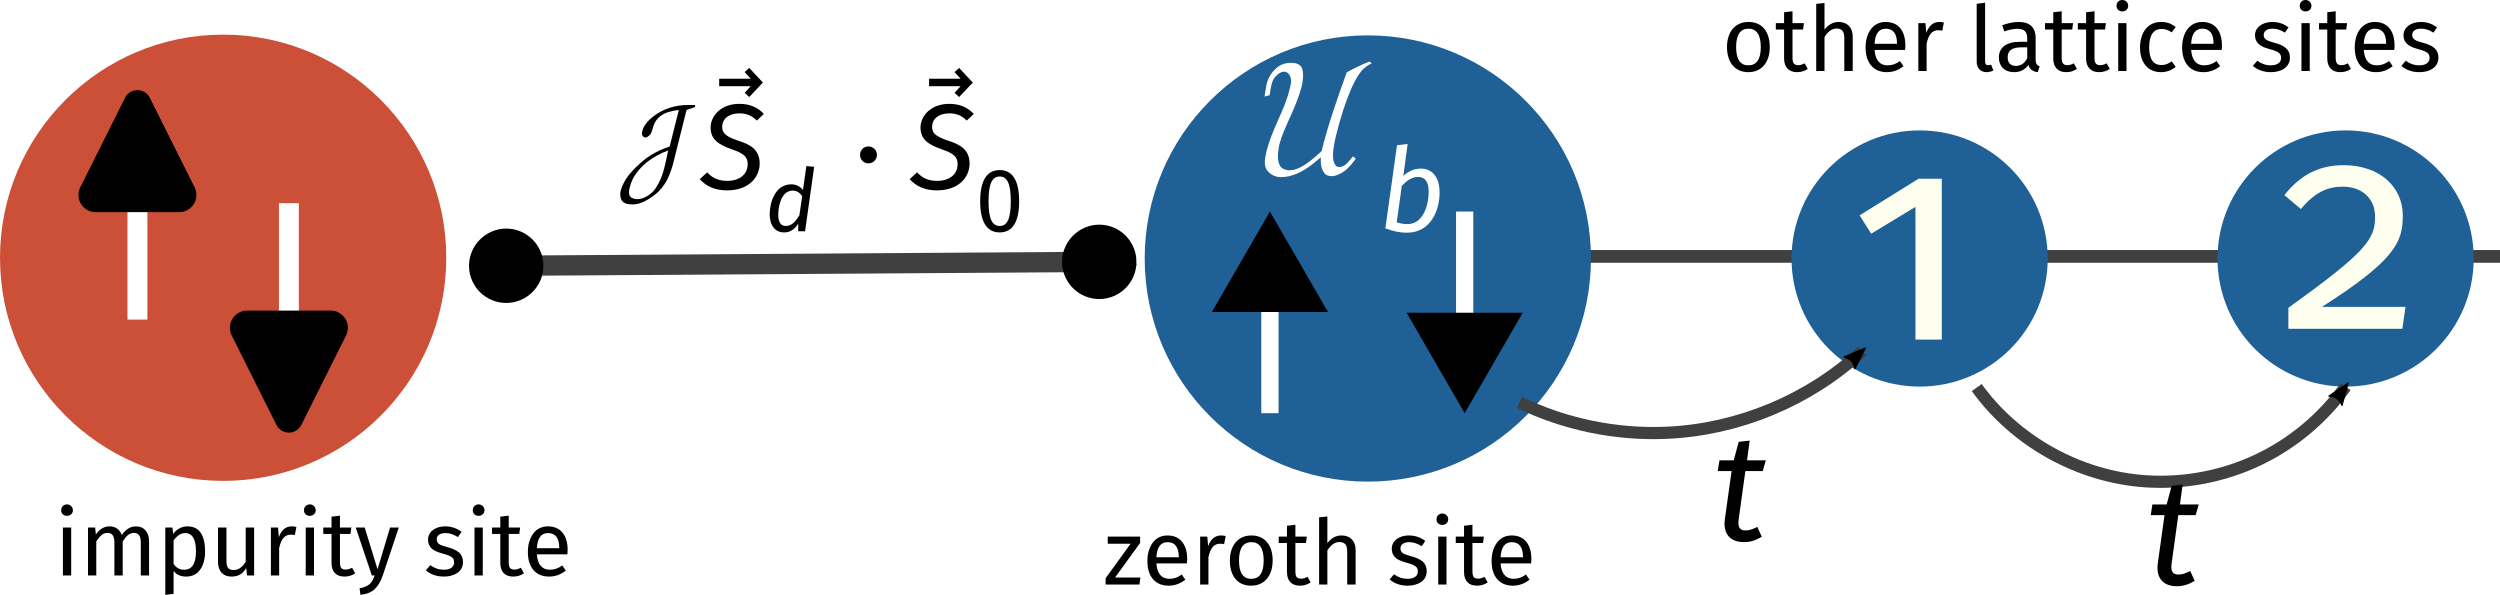 <?xml version="1.0" encoding="UTF-8" standalone="no"?>
<svg
   xml:space="preserve"
   inkscape:version="1.2.1 (9c6d41e410, 2022-07-14, custom)"
   sodipodi:docname="universal-theory.svg"
   id="svg32714"
   version="1.2"
   viewBox="0 0 616.232 146.621"
   height="146.621pt"
   width="616.232pt"
   xmlns:inkscape="http://www.inkscape.org/namespaces/inkscape"
   xmlns:sodipodi="http://sodipodi.sourceforge.net/DTD/sodipodi-0.dtd"
   xmlns="http://www.w3.org/2000/svg"
   xmlns:svg="http://www.w3.org/2000/svg"
   xmlns:ns4="http://www.iki.fi/pav/software/textext/"><sodipodi:namedview
     id="namedview32716"
     pagecolor="#ffffff"
     bordercolor="#eeeeee"
     borderopacity="1"
     inkscape:pageshadow="0"
     inkscape:pageopacity="0"
     inkscape:pagecheckerboard="0"
     inkscape:document-units="pt"
     showgrid="false"
     inkscape:zoom="1.157394"
     inkscape:cx="322.70774"
     inkscape:cy="205.63438"
     inkscape:window-width="1920"
     inkscape:window-height="1019"
     inkscape:window-x="1920"
     inkscape:window-y="151"
     inkscape:window-maximized="1"
     inkscape:current-layer="svg32714"
     inkscape:snap-bbox="true"
     inkscape:object-paths="true"
     inkscape:snap-intersection-paths="true"
     inkscape:snap-global="false"
     inkscape:showpageshadow="0"
     inkscape:deskcolor="#505050" /><defs
     id="defs32609"><inkscape:path-effect
       effect="spiro"
       id="path-effect15818"
       is_visible="true"
       lpeversion="1" /><marker
       style="overflow:visible"
       id="marker15558"
       refX="0"
       refY="0"
       orient="auto"
       inkscape:stockid="Dot"
       markerWidth="3.667"
       markerHeight="3.667"
       viewBox="0 0 5.667 5.667"
       inkscape:isstock="true"
       inkscape:collect="always"
       preserveAspectRatio="xMidYMid"><path
         transform="scale(0.5)"
         style="fill:context-stroke;fill-rule:evenodd;stroke:context-stroke;stroke-width:1pt"
         d="M 5,0 C 5,2.76 2.76,5 0,5 -2.76,5 -5,2.76 -5,0 c 0,-2.76 2.3,-5 5,-5 2.76,0 5,2.24 5,5 z"
         id="path15556"
         sodipodi:nodetypes="sssss" /></marker><marker
       style="overflow:visible"
       id="Dot"
       refX="0"
       refY="0"
       orient="auto"
       inkscape:stockid="Dot"
       markerWidth="3.667"
       markerHeight="3.667"
       viewBox="0 0 5.667 5.667"
       inkscape:isstock="true"
       inkscape:collect="always"
       preserveAspectRatio="xMidYMid"><path
         transform="scale(0.5)"
         style="fill:context-stroke;fill-rule:evenodd;stroke:context-stroke;stroke-width:1pt"
         d="M 5,0 C 5,2.76 2.76,5 0,5 -2.76,5 -5,2.76 -5,0 c 0,-2.76 2.3,-5 5,-5 2.76,0 5,2.24 5,5 z"
         id="Dot1"
         sodipodi:nodetypes="sssss" /></marker><inkscape:path-effect
       effect="spiro"
       id="path-effect13972"
       is_visible="true"
       lpeversion="1" /><inkscape:path-effect
       effect="spiro"
       id="path-effect13467"
       is_visible="true"
       lpeversion="1" /><inkscape:path-effect
       effect="spiro"
       id="path-effect13026"
       is_visible="true"
       lpeversion="1" /><marker
       style="overflow:visible"
       id="RoundedArrow"
       refX="0"
       refY="0"
       orient="auto-start-reverse"
       inkscape:stockid="RoundedArrow"
       markerWidth="6.135"
       markerHeight="5.93"
       viewBox="0 0 6.135 5.93"
       inkscape:isstock="true"
       inkscape:collect="always"
       preserveAspectRatio="xMidYMid"><path
         transform="scale(0.7)"
         d="m -0.211,-4.106 6.422,3.211 a 1,1 90 0 1 0,1.789 L -0.211,4.106 A 1.236,1.236 31.717 0 1 -2,3 v -6 a 1.236,1.236 148.283 0 1 1.789,-1.106 z"
         style="fill:context-stroke;fill-rule:evenodd;stroke:none"
         id="path1367" /></marker><inkscape:path-effect
       effect="spiro"
       id="path-effect97285"
       is_visible="true"
       lpeversion="1" /><marker
       style="overflow:visible"
       id="EmptyTriangleIn"
       refX="-1"
       refY="0"
       orient="auto-start-reverse"
       inkscape:stockid="EmptyTriangleIn"
       markerWidth="5.824"
       markerHeight="6.733"
       viewBox="0 0 5.824 6.733"
       inkscape:isstock="true"
       inkscape:collect="always"
       preserveAspectRatio="xMidYMid"><path
         transform="scale(0.5)"
         style="fill:context-fill;fill-rule:evenodd;stroke:context-stroke;stroke-width:2"
         d="M 5.77,0 -2.88,5 V -5 Z"
         id="path153" /></marker><inkscape:path-effect
       effect="spiro"
       id="path-effect97007"
       is_visible="true"
       lpeversion="1" /><marker
       style="overflow:visible"
       id="marker9621"
       refX="0"
       refY="0"
       orient="auto"
       inkscape:stockid="Arrow2Mend"
       inkscape:isstock="true"><path
         transform="scale(-0.6)"
         d="M 8.719,4.034 -2.207,0.016 8.719,-4.002 c -1.745,2.372 -1.735,5.617 -6e-7,8.035 z"
         style="fill:context-stroke;fill-rule:evenodd;stroke:context-stroke;stroke-width:0.625;stroke-linejoin:round"
         id="path9619" /></marker><marker
       style="overflow:visible"
       id="Arrow2Mend"
       refX="0"
       refY="0"
       orient="auto"
       inkscape:stockid="Arrow2Mend"
       inkscape:isstock="true"><path
         transform="scale(-0.6)"
         d="M 8.719,4.034 -2.207,0.016 8.719,-4.002 c -1.745,2.372 -1.735,5.617 -6e-7,8.035 z"
         style="fill:context-stroke;fill-rule:evenodd;stroke:context-stroke;stroke-width:0.625;stroke-linejoin:round"
         id="path9370" /></marker><marker
       style="overflow:visible"
       id="Arrow2Lend"
       refX="0"
       refY="0"
       orient="auto"
       inkscape:stockid="Arrow2Lend"
       inkscape:isstock="true"><path
         transform="matrix(-1.1,0,0,-1.1,-1.1,0)"
         d="M 8.719,4.034 -2.207,0.016 8.719,-4.002 c -1.745,2.372 -1.735,5.617 -6e-7,8.035 z"
         style="fill:context-stroke;fill-rule:evenodd;stroke:context-stroke;stroke-width:0.625;stroke-linejoin:round"
         id="path9364" /></marker><inkscape:path-effect
       effect="spiro"
       id="path-effect8375"
       is_visible="true"
       lpeversion="1" /><inkscape:path-effect
       effect="spiro"
       id="path-effect8371"
       is_visible="true"
       lpeversion="1" /><inkscape:path-effect
       effect="spiro"
       id="path-effect8334"
       is_visible="true"
       lpeversion="1" /><inkscape:path-effect
       effect="spiro"
       id="path-effect8213"
       is_visible="true"
       lpeversion="1" /><clipPath
       id="clip1"><path
         d="m 28,134 h 11 v 17.242 H 28 Z m 0,0"
         id="path32600" /></clipPath><clipPath
       id="clip2"><path
         d="m 75,134 h 12 v 17.242 H 75 Z m 0,0"
         id="path32603" /></clipPath><clipPath
       id="clip3"><path
         d="m 345,133 h 10.316 v 13 H 345 Z m 0,0"
         id="path32606" /></clipPath><g
       id="id-d512316c-f310-4ef7-b32f-ea93f87dd485-7"><g
         id="id-aec88e65-99b3-4c56-a594-255c12e961eb-5"><path
           d="M 5.406,-10.469 H 1.219 V 3.484 h 4.188 z M 4.875,-9.953 V 2.969 H 1.781 V -9.953 Z M 3.234,-4.5 c -0.391,0 -0.938,0.125 -0.938,0.391 0,0.125 0.094,0.234 0.25,0.234 0.031,0 0.078,-0.016 0.125,-0.031 0.172,-0.078 0.312,-0.109 0.516,-0.109 0.5,0 0.609,0.297 0.609,0.688 0,0.531 -0.188,0.719 -0.906,0.766 v 0.844 c 0,0.141 0.125,0.234 0.25,0.234 0.125,0 0.25,-0.094 0.25,-0.234 V -2.172 C 4.062,-2.266 4.344,-2.656 4.344,-3.344 4.344,-3.953 4.094,-4.5 3.234,-4.5 Z m -0.094,3.297 c -0.203,0 -0.344,0.156 -0.344,0.359 0,0.203 0.141,0.359 0.344,0.359 0.203,0 0.344,-0.156 0.344,-0.359 0,-0.203 -0.141,-0.359 -0.344,-0.359 z m 0,0"
           id="id-7c2a457f-f768-4159-9e9f-9df2cc3e5e13-3" /></g><g
         id="id-cbdc8fff-0ca5-40b0-a6c3-fd6785a6998c-5"><path
           d="M 4.031,-5.25 H 0.484 v 0.781 h 2.5 L 0.25,-0.688 V 0 H 3.953 L 4.062,-0.766 H 1.281 l 2.75,-3.797 z m 0,0"
           id="id-d973a2bc-a0f1-46d3-be99-e1468b8100fd-6" /></g><g
         id="id-5686a47d-2053-4c4d-820f-b70b1f5df129-2"><path
           d="m 4.922,-2.781 c 0,-1.609 -0.75,-2.594 -2.172,-2.594 -1.359,0 -2.188,1.172 -2.188,2.797 0,1.672 0.859,2.703 2.328,2.703 0.734,0 1.312,-0.25 1.828,-0.656 L 4.328,-1.094 C 3.875,-0.766 3.484,-0.625 2.953,-0.625 c -0.75,0 -1.312,-0.469 -1.406,-1.688 h 3.344 c 0.016,-0.125 0.031,-0.297 0.031,-0.469 z M 4,-2.984 H 1.547 c 0.062,-1.172 0.531,-1.656 1.219,-1.656 0.828,0 1.234,0.562 1.234,1.594 z m 0,0"
           id="id-a332717d-d305-44bd-a0ed-aad2acac9b2e-9" /></g><g
         id="id-0e774e49-ecc7-4b16-9075-b05632ae91b5-1"><path
           d="m 3.203,-5.375 c -0.641,0 -1.125,0.406 -1.406,1.188 L 1.703,-5.25 H 0.922 V 0 h 0.906 v -3 c 0.219,-1 0.609,-1.469 1.266,-1.469 0.188,0 0.297,0.016 0.453,0.047 L 3.719,-5.312 C 3.562,-5.359 3.375,-5.375 3.203,-5.375 Z m 0,0"
           id="id-af3d88dc-cd40-4e0c-89bc-b4785b17be2d-2" /></g><g
         id="id-b16cf8d5-1627-44bd-a3e3-091b7fd09800-7"><path
           d="m 2.922,-5.375 c -1.5,0 -2.359,1.125 -2.359,2.75 0,1.672 0.859,2.75 2.344,2.75 C 4.391,0.125 5.25,-1 5.25,-2.625 c 0,-1.672 -0.828,-2.75 -2.328,-2.75 z m 0,0.734 c 0.859,0 1.344,0.641 1.344,2.016 0,1.375 -0.484,2 -1.359,2 -0.875,0 -1.344,-0.625 -1.344,-2 0,-1.375 0.484,-2.016 1.359,-2.016 z m 0,0"
           id="id-20005495-b261-4cc2-b6b6-ed297e2db39b-0" /></g><g
         id="id-6b9ff16d-207e-4e6d-bab3-4e5b23972824-9"><path
           d="m 3.25,-0.844 c -0.266,0.141 -0.469,0.203 -0.703,0.203 -0.453,0 -0.625,-0.25 -0.625,-0.781 v -3.125 h 1.156 L 3.172,-5.25 h -1.25 V -6.547 L 1,-6.438 V -5.25 H 0.094 v 0.703 H 1 V -1.375 c 0,0.969 0.531,1.5 1.422,1.5 C 2.875,0.125 3.25,0 3.594,-0.234 Z m 0,0"
           id="id-32b60361-bbea-40ea-b977-53eb510acd35-3" /></g><g
         id="id-71869a43-d697-4ceb-a7f9-8ebf4b864781-6"><path
           d="m 3.391,-5.375 c -0.656,0 -1.172,0.328 -1.562,0.844 v -2.922 l -0.906,0.094 V 0 h 0.906 V -3.734 C 2.188,-4.281 2.594,-4.656 3.156,-4.656 3.656,-4.656 4,-4.422 4,-3.641 V 0 H 4.922 V -3.766 C 4.922,-4.75 4.344,-5.375 3.391,-5.375 Z m 0,0"
           id="id-1e3d112e-4560-4763-824b-0e30cffc45d8-0" /></g><g
         id="id-1e91a301-79e9-4d0c-a978-b6b3c6a52f9e-6"><path
           d="m 2.375,-5.375 c -1.094,0 -1.891,0.609 -1.891,1.453 0,0.734 0.438,1.219 1.578,1.516 1.016,0.266 1.281,0.469 1.281,0.984 0,0.5 -0.438,0.797 -1.125,0.797 -0.578,0 -1.062,-0.188 -1.484,-0.5 L 0.25,-0.562 c 0.453,0.391 1.094,0.688 1.984,0.688 1.062,0 2.078,-0.5 2.078,-1.594 0,-0.922 -0.641,-1.359 -1.75,-1.641 -0.844,-0.219 -1.125,-0.422 -1.125,-0.844 0,-0.422 0.359,-0.688 0.969,-0.688 0.484,0 0.891,0.141 1.359,0.438 L 4.156,-4.781 C 3.656,-5.156 3.109,-5.375 2.375,-5.375 Z m 0,0"
           id="id-53a9d073-0486-42ca-ac9a-a430e0ddfb98-2" /></g><g
         id="id-0db217cc-3c59-4772-870f-536584d3a0e2-6"><path
           d="m 1.359,-7.781 c -0.375,0 -0.625,0.281 -0.625,0.641 0,0.344 0.25,0.609 0.625,0.609 0.391,0 0.656,-0.266 0.656,-0.609 C 2.016,-7.5 1.75,-7.781 1.359,-7.781 Z M 1.828,-5.25 H 0.922 V 0 h 0.906 z m 0,0"
           id="id-87b2e3dc-de9a-40b7-8807-e8766aeb7488-1" /></g></g><inkscape:path-effect
       effect="spiro"
       id="path-effect97007-1"
       is_visible="true"
       lpeversion="1" /><inkscape:path-effect
       effect="spiro"
       id="path-effect97285-2"
       is_visible="true"
       lpeversion="1" /><clipPath
       id="clip-0"><path
         clip-rule="nonzero"
         d="m 355,64 h 203.055 v 4 H 355 Z m 0,0"
         id="path4083" /></clipPath><clipPath
       id="clip-1"><path
         clip-rule="nonzero"
         d="m 405,88 h 114 v 61.895 H 405 Z m 0,0"
         id="path4086" /></clipPath><clipPath
       id="clip-2"><path
         clip-rule="nonzero"
         d="m 547,8 h 11.055 V 23 H 547 Z m 0,0"
         id="path4089" /></clipPath><clipPath
       id="clip-3"><path
         clip-rule="nonzero"
         d="m 25,133 h 11 v 16.895 H 25 Z m 0,0"
         id="path4092" /></clipPath><clipPath
       id="clip-4"><path
         clip-rule="nonzero"
         d="m 73,133 h 11 v 16.895 H 73 Z m 0,0"
         id="path4095" /></clipPath><marker
       style="overflow:visible"
       id="Arrow2Mend-7"
       refX="0"
       refY="0"
       orient="auto"
       inkscape:stockid="Arrow2Mend"
       inkscape:isstock="true"><path
         transform="scale(-0.6)"
         d="M 8.719,4.034 -2.207,0.016 8.719,-4.002 c -1.745,2.372 -1.735,5.617 -6e-7,8.035 z"
         style="fill:context-stroke;fill-rule:evenodd;stroke:context-stroke;stroke-width:0.625;stroke-linejoin:round"
         id="path9370-5" /></marker><inkscape:path-effect
       effect="spiro"
       id="path-effect8371-3"
       is_visible="true"
       lpeversion="1" /></defs><path
     style="fill:none;stroke:#404040;stroke-width:3.14;stroke-linecap:butt;stroke-linejoin:miter;stroke-miterlimit:4;stroke-dasharray:none;stroke-opacity:1"
     d="M 389.465,63.199 H 616.232"
     id="path8211"
     inkscape:path-effect="#path-effect8213"
     inkscape:original-d="m 389.46504,63.199234 c 75.5898,-7.51e-4 151.17873,-7.51e-4 226.76679,0" /><path
     fill-rule="nonzero"
     fill="#304070"
     fill-opacity="1"
     d="m 392.158,63.718 c 0,30.379 -24.625,55 -55,55 -30.379,0 -55,-24.621 -55,-55 0,-30.375 24.621,-55 55,-55 30.375,0 55,24.625 55,55 z m 0,0"
     id="path4102-6"
     style="fill:#1f6096;fill-opacity:1" /><path
     fill-rule="nonzero"
     fill="#307070"
     fill-opacity="1"
     d="m 110,63.536 c 0,30.375 -24.629,55 -55,55 -30.375,0 -55,-24.625 -55,-55 0,-30.371 24.625,-55 55,-55 30.371,0 55,24.629 55,55 z m 0,0"
     id="path4100-3"
     style="fill:#cc5037;fill-opacity:1" /><path
     style="fill:#1f6096;fill-opacity:1;fill-rule:nonzero;stroke:none;stroke-width:0.654"
     d="m 609.749,63.718 c 0,17.439 -14.137,31.573 -31.573,31.573 -17.439,0 -31.573,-14.134 -31.573,-31.573 0,-17.437 14.134,-31.573 31.573,-31.573 17.437,0 31.573,14.137 31.573,31.573 z m 0,0"
     id="path9341" /><path
     style="fill:#1f6096;fill-opacity:1;fill-rule:nonzero;stroke:none;stroke-width:0.654"
     d="m 504.749,63.718 c 0,17.439 -14.137,31.573 -31.573,31.573 -17.439,0 -31.573,-14.134 -31.573,-31.573 0,-17.437 14.134,-31.573 31.573,-31.573 17.437,0 31.573,14.137 31.573,31.573 z m 0,0"
     id="path8295" /><path
     style="fill:none;stroke:#404040;stroke-width:3;stroke-linecap:butt;stroke-linejoin:miter;stroke-miterlimit:4;stroke-dasharray:none;stroke-dashoffset:0;stroke-opacity:1;marker-end:url(#Arrow2Mend)"
     d="m 374.513,99.183 c 11.217,5.43 23.79,8.031 36.241,7.497 17.787,-0.763 35.222,-8.043 48.27,-20.156"
     id="path8369"
     inkscape:path-effect="#path-effect8371"
     inkscape:original-d="m 374.51307,99.182903 c 3.60647,4.975607 32.63565,2.520207 36.24062,7.497317 3.60495,4.97711 28.38562,-10.528332 48.27011,-20.155692"
     sodipodi:nodetypes="csc" /><path
     style="fill:none;stroke:#404040;stroke-width:3;stroke-linecap:butt;stroke-linejoin:miter;stroke-miterlimit:4;stroke-dasharray:none;stroke-dashoffset:0;stroke-opacity:1;marker-end:url(#Arrow2Mend-7)"
     d="m 487.25,95.531 c 9.593,13.309 25.298,22.018 41.668,23.106 9.469,0.629 19.09,-1.202 27.666,-5.267 8.575,-4.064 16.085,-10.352 21.593,-18.08"
     id="path8369-5"
     inkscape:path-effect="#path-effect8371-3"
     inkscape:original-d="m 487.24999,95.531467 c 3.60647,4.975603 38.06292,18.129173 41.66789,23.106283 3.60495,4.97711 29.37361,-13.7193 49.2581,-23.346657"
     sodipodi:nodetypes="csc" /><g
     transform="matrix(7.052,0,0,7.052,458.367,44.049)"
     ns4:version="1.6.0"
     ns4:texconverter="pdflatex"
     ns4:pdfconverter="inkscape"
     ns4:text="1"
     ns4:preamble="/home/kirito/.config/inkscape/textext.tex"
     ns4:scale="1.538712710378192"
     ns4:alignment="middle center"
     ns4:stroke-to-path="0"
     ns4:inkscapeversion="1.1.2"
     ns4:jacobian_sqrt="1.15403"
     id="g5204"
     style="fill:#fffff0;fill-opacity:1"><defs
       id="id-dd0b2e13-3573-4216-8844-eac4baa350d1"><g
         id="id-b973796e-d354-4848-a5ff-eaebdb09e24b"><g
           id="id-c3d102dd-40fc-4a9c-b5fd-9099f25be71d"><path
             d="M 5.406,-10.469 H 1.219 V 3.484 h 4.188 z M 4.875,-9.953 V 2.969 H 1.781 V -9.953 Z M 3.234,-4.5 c -0.391,0 -0.938,0.125 -0.938,0.391 0,0.125 0.094,0.234 0.25,0.234 0.031,0 0.078,-0.016 0.125,-0.031 0.172,-0.078 0.312,-0.109 0.516,-0.109 0.5,0 0.609,0.297 0.609,0.688 0,0.531 -0.188,0.719 -0.906,0.766 v 0.844 c 0,0.141 0.125,0.234 0.25,0.234 0.125,0 0.25,-0.094 0.25,-0.234 V -2.172 C 4.062,-2.266 4.344,-2.656 4.344,-3.344 4.344,-3.953 4.094,-4.5 3.234,-4.5 Z m -0.094,3.297 c -0.203,0 -0.344,0.156 -0.344,0.359 0,0.203 0.141,0.359 0.344,0.359 0.203,0 0.344,-0.156 0.344,-0.359 0,-0.203 -0.141,-0.359 -0.344,-0.359 z m 0,0"
             id="id-26b0e9d6-a94f-4966-a84e-15f1b8718643" /></g><g
           id="id-1667c4f7-7ac4-4136-847d-d91f19a27025"><path
             d="m 3.219,-5.625 h -0.812 l -2.062,1.281 0.406,0.641 1.547,-0.938 V 0 H 3.219 Z m 0,0"
             id="id-70203c3e-0722-4afe-a49b-8cd7dbe769d6" /></g></g></defs><g
       fill="#000000"
       fill-opacity="1"
       id="id-5ddd0cd7-14a8-4e50-9881-ece535838dfe"
       transform="translate(-149.056,-129.14)"
       style="fill:#fffff0;fill-opacity:1"><g
         transform="translate(148.712,134.765)"
         id="g5201"
         style="fill:#fffff0;fill-opacity:1"><path
           d="m 3.219,-5.625 h -0.812 l -2.062,1.281 0.406,0.641 1.547,-0.938 V 0 H 3.219 Z m 0,0"
           id="id-f140cd23-f640-40a4-aff7-73312f5ce338"
           style="fill:#fffff0;fill-opacity:1" /></g></g></g><g
     transform="matrix(7.052,0,0,7.052,563.072,40.719)"
     ns4:version="1.6.0"
     ns4:texconverter="pdflatex"
     ns4:pdfconverter="inkscape"
     ns4:text="2"
     ns4:preamble="/home/kirito/.config/inkscape/textext.tex"
     ns4:scale="9.402392397113081"
     ns4:alignment="middle center"
     ns4:stroke-to-path="0"
     ns4:inkscapeversion="1.1.2"
     ns4:jacobian_sqrt="7.05177"
     style="fill:#fffff0;fill-opacity:1;stroke-width:0"
     id="g5585"><defs
       id="id-6a4a5511-3f68-49db-9157-c4ad87183321"
       style="fill:#fffff0;fill-opacity:1;stroke-width:0"><g
         id="id-57d23a1f-89b1-4436-bbc7-2a4cdee42d2d"
         style="fill:#fffff0;fill-opacity:1;stroke-width:0"><g
           id="id-443c3c25-1e2b-40b0-9286-a500f1a904b5"
           style="fill:#fffff0;fill-opacity:1;stroke-width:0"><path
             d="M 5.406,-10.469 H 1.219 V 3.484 h 4.188 z M 4.875,-9.953 V 2.969 H 1.781 V -9.953 Z M 3.234,-4.5 c -0.391,0 -0.938,0.125 -0.938,0.391 0,0.125 0.094,0.234 0.25,0.234 0.031,0 0.078,-0.016 0.125,-0.031 0.172,-0.078 0.312,-0.109 0.516,-0.109 0.5,0 0.609,0.297 0.609,0.688 0,0.531 -0.188,0.719 -0.906,0.766 v 0.844 c 0,0.141 0.125,0.234 0.25,0.234 0.125,0 0.25,-0.094 0.25,-0.234 V -2.172 C 4.062,-2.266 4.344,-2.656 4.344,-3.344 4.344,-3.953 4.094,-4.5 3.234,-4.5 Z m -0.094,3.297 c -0.203,0 -0.344,0.156 -0.344,0.359 0,0.203 0.141,0.359 0.344,0.359 0.203,0 0.344,-0.156 0.344,-0.359 0,-0.203 -0.141,-0.359 -0.344,-0.359 z m 0,0"
             id="id-52a0cf9d-15e8-47c4-8c72-12bce957fc6c"
             style="fill:#fffff0;fill-opacity:1;stroke-width:0" /></g><g
           id="id-34e0aa38-a64d-4524-83f6-c59d6df62f79"
           style="fill:#fffff0;fill-opacity:1;stroke-width:0"><path
             d="m 2.219,-5.719 c -0.875,0 -1.516,0.359 -2.062,1.047 L 0.734,-4.188 c 0.484,-0.578 0.922,-0.781 1.469,-0.781 0.656,0 1.125,0.406 1.125,1.047 0,0.797 -0.312,1.234 -3.031,3.188 V 0 H 4.281 L 4.391,-0.766 H 1.469 c 2.578,-1.641 2.828,-2.281 2.828,-3.188 0,-1.016 -0.812,-1.766 -2.078,-1.766 z m 0,0"
             id="id-e40e3187-e742-497f-8c55-b1bcdcfb6095"
             style="fill:#fffff0;fill-opacity:1;stroke-width:0" /></g></g></defs><g
       fill-opacity="1"
       id="id-70b7229c-a90e-43af-807a-c81d317eb872"
       transform="translate(-148.868,-129.046)"
       style="fill:#fffff0;fill-opacity:1;stroke-width:0"><g
         transform="translate(148.712,134.765)"
         style="fill:#fffff0;fill-opacity:1;stroke-width:0"
         id="g6493"><path
           d="m 2.219,-5.719 c -0.875,0 -1.516,0.359 -2.062,1.047 L 0.734,-4.188 c 0.484,-0.578 0.922,-0.781 1.469,-0.781 0.656,0 1.125,0.406 1.125,1.047 0,0.797 -0.312,1.234 -3.031,3.188 V 0 H 4.281 L 4.391,-0.766 H 1.469 c 2.578,-1.641 2.828,-2.281 2.828,-3.188 0,-1.016 -0.812,-1.766 -2.078,-1.766 z m 0,0"
           id="id-81eae40f-0dfb-4709-a454-109ec118b029"
           style="fill:#fffff0;fill-opacity:1;stroke-width:0" /></g></g></g><path
     style="fill:none;fill-opacity:1;stroke:#ffffff;stroke-width:4.252;stroke-miterlimit:4.5;stroke-dasharray:none;stroke-dashoffset:0;stroke-opacity:1;marker-end:url(#EmptyTriangleIn)"
     d="M 313.029,101.843 V 72.915"
     id="path97005"
     inkscape:path-effect="#path-effect97007"
     inkscape:original-d="m 313.02914,101.84343 c 7.5e-4,-9.643715 7.5e-4,-19.286675 0,-28.928892" /><path
     style="fill:none;fill-opacity:1;stroke:#ffffff;stroke-width:4.252;stroke-miterlimit:4.5;stroke-dasharray:none;stroke-dashoffset:0;stroke-opacity:1;marker-end:url(#EmptyTriangleIn)"
     d="M 361.029,52.147 V 81.076"
     id="path97281"
     inkscape:path-effect="#path-effect97285"
     inkscape:original-d="m 361.02914,52.147294 c 7.5e-4,9.643717 7.5e-4,19.286677 0,28.928894" /><path
     style="fill:none;fill-opacity:1;stroke:#ffffff;stroke-width:4.902;stroke-miterlimit:4.5;stroke-dasharray:none;stroke-dashoffset:0;stroke-opacity:1;marker-end:url(#RoundedArrow)"
     d="M 33.876,78.778 V 45.429"
     id="path97005-9"
     inkscape:path-effect="#path-effect97007-1"
     inkscape:original-d="m 33.876131,78.777748 c 8.65e-4,-11.116975 8.65e-4,-22.233076 0,-33.34832" /><path
     style="fill:none;fill-opacity:1;stroke:#ffffff;stroke-width:4.902;stroke-miterlimit:4.5;stroke-dasharray:none;stroke-dashoffset:0;stroke-opacity:1;marker-end:url(#RoundedArrow)"
     d="M 71.209,50.073 V 83.421"
     id="path97281-3"
     inkscape:path-effect="#path-effect97285-2"
     inkscape:original-d="m 71.209019,50.072658 c 8.65e-4,11.116973 8.65e-4,22.233074 0,33.348318" /><g
     ns4:version="1.8.1"
     ns4:texconverter="xelatex"
     ns4:pdfconverter="inkscape"
     ns4:text="$t$"
     ns4:preamble="/home/kirito/.config/textext/beamer_preamble.tex"
     ns4:scale="5.0"
     ns4:alignment="middle center"
     ns4:stroke-to-path="0"
     ns4:inkscapeversion="1.2.1"
     transform="matrix(3.75,0,0,3.75,423.425,108.609)"
     ns4:jacobian_sqrt="3.75"
     id="g9131"><defs
   id="id-7591ea8d-d0f8-43b4-8342-0483c8353ec0">
    <g
   id="id-b37c3b16-3a2d-4fd1-9b91-9d20855296e8">
      <g
   id="id-4d5e0fee-1182-4782-9b45-c52319d0f905">
        <path
   d="m 5.438,-6.438 v 5.891 H 1.344 V -6.438 Z m 0.547,-0.547 h -5.188 V 0 h 5.188 z m -2.75,4.953 c -0.219,0 -0.406,0.188 -0.406,0.422 0,0.219 0.188,0.406 0.406,0.406 0.25,0 0.422,-0.188 0.422,-0.406 0,-0.234 -0.172,-0.422 -0.422,-0.422 z M 3.438,-5.453 c -0.5,0 -0.906,0.188 -1.25,0.594 l 0.391,0.281 C 2.828,-4.875 3.094,-5 3.406,-5 3.766,-5 4,-4.812 4,-4.484 4,-3.844 2.953,-3.953 2.953,-2.938 v 0.297 H 3.5 V -2.906 c 0,-0.797 1.078,-0.656 1.078,-1.625 0,-0.469 -0.375,-0.922 -1.141,-0.922 z m 0,0"
   id="id-87d5df4b-51fa-47d2-8ac5-91caca2427b2" />
      </g>
      <g
   id="id-0981651e-f9a4-4414-86a2-41f56edc2c8e">
        <path
   d="M 2.156,-4.547 H 3.297 L 3.5,-5.25 H 2.266 L 2.438,-6.547 1.719,-6.469 1.391,-5.25 h -0.938 L 0.344,-4.547 H 1.25 L 0.812,-1.406 c -0.141,0.984 0.344,1.531 1.25,1.531 0.406,0 0.781,-0.109 1.172,-0.359 L 2.938,-0.875 c -0.281,0.141 -0.5,0.234 -0.766,0.234 -0.391,0 -0.531,-0.219 -0.453,-0.75 z m 0,0"
   id="id-a269a9c8-88b0-48e7-9e5f-782c5e53a072" />
      </g>
    </g>
  </defs>
  <g
   fill="#000000"
   fill-opacity="1"
   id="id-937fcd35-7354-4c21-a733-979bd245d6e0"
   transform="translate(-149.056,-128.218)">
    <g
   transform="translate(148.712,134.765)"
   id="g13188"><path
   d="M 2.156,-4.547 H 3.297 L 3.5,-5.25 H 2.266 L 2.438,-6.547 1.719,-6.469 1.391,-5.25 h -0.938 L 0.344,-4.547 H 1.25 L 0.812,-1.406 c -0.141,0.984 0.344,1.531 1.25,1.531 0.406,0 0.781,-0.109 1.172,-0.359 L 2.938,-0.875 c -0.281,0.141 -0.5,0.234 -0.766,0.234 -0.391,0 -0.531,-0.219 -0.453,-0.75 z m 0,0"
   id="id-c4f0d492-811c-49fb-a1c5-56d9b1e322fe" />
      </g></g>
</g><g
     ns4:version="1.8.1"
     ns4:texconverter="xelatex"
     ns4:pdfconverter="inkscape"
     ns4:text="$t$"
     ns4:preamble="/home/kirito/.config/textext/beamer_preamble.tex"
     ns4:scale="5.0"
     ns4:alignment="middle center"
     ns4:stroke-to-path="0"
     ns4:inkscapeversion="1.2.1"
     transform="matrix(3.75,0,0,3.75,530.14,119.477)"
     ns4:jacobian_sqrt="3.75"
     id="g13563"><defs
   id="defs13555">
    <g
   id="g13553">
      <g
   id="g13547">
        <path
   d="m 5.438,-6.438 v 5.891 H 1.344 V -6.438 Z m 0.547,-0.547 h -5.188 V 0 h 5.188 z m -2.75,4.953 c -0.219,0 -0.406,0.188 -0.406,0.422 0,0.219 0.188,0.406 0.406,0.406 0.25,0 0.422,-0.188 0.422,-0.406 0,-0.234 -0.172,-0.422 -0.422,-0.422 z M 3.438,-5.453 c -0.5,0 -0.906,0.188 -1.25,0.594 l 0.391,0.281 C 2.828,-4.875 3.094,-5 3.406,-5 3.766,-5 4,-4.812 4,-4.484 4,-3.844 2.953,-3.953 2.953,-2.938 v 0.297 H 3.5 V -2.906 c 0,-0.797 1.078,-0.656 1.078,-1.625 0,-0.469 -0.375,-0.922 -1.141,-0.922 z m 0,0"
   id="path13545" />
      </g>
      <g
   id="g13551">
        <path
   d="M 2.156,-4.547 H 3.297 L 3.5,-5.25 H 2.266 L 2.438,-6.547 1.719,-6.469 1.391,-5.25 h -0.938 L 0.344,-4.547 H 1.25 L 0.812,-1.406 c -0.141,0.984 0.344,1.531 1.25,1.531 0.406,0 0.781,-0.109 1.172,-0.359 L 2.938,-0.875 c -0.281,0.141 -0.5,0.234 -0.766,0.234 -0.391,0 -0.531,-0.219 -0.453,-0.75 z m 0,0"
   id="path13549" />
      </g>
    </g>
  </defs>
  <g
   fill="#000000"
   fill-opacity="1"
   id="g13561"
   transform="translate(-149.056,-128.218)">
    <g
   transform="translate(148.712,134.765)"
   id="g13559"><path
   d="M 2.156,-4.547 H 3.297 L 3.5,-5.25 H 2.266 L 2.438,-6.547 1.719,-6.469 1.391,-5.25 h -0.938 L 0.344,-4.547 H 1.25 L 0.812,-1.406 c -0.141,0.984 0.344,1.531 1.25,1.531 0.406,0 0.781,-0.109 1.172,-0.359 L 2.938,-0.875 c -0.281,0.141 -0.5,0.234 -0.766,0.234 -0.391,0 -0.531,-0.219 -0.453,-0.75 z m 0,0"
   id="path13557" />
      </g></g>
</g><path
     style="fill:none;stroke:#404040;stroke-width:5;stroke-dasharray:none;stroke-opacity:1;marker-start:url(#Dot);marker-end:url(#marker15558)"
     d="M 124.775,65.507 270.959,64.545"
     id="path15814"
     inkscape:path-effect="#path-effect15818"
     inkscape:original-d="m 124.77474,65.506783 c 48.72874,-0.319945 97.45675,-0.640639 146.184,-0.962083" /><g
     ns4:version="1.8.1"
     ns4:texconverter="xelatex"
     ns4:pdfconverter="inkscape"
     ns4:text="impurity site"
     ns4:preamble="/home/kirito/.config/textext/beamer_preamble.tex"
     ns4:scale="3.0"
     ns4:alignment="middle center"
     ns4:stroke-to-path="0"
     ns4:inkscapeversion="1.2.1"
     transform="matrix(2.25,0,0,2.25,15.084,124.333)"
     ns4:jacobian_sqrt="2.25"
     id="g6237"><defs
   id="id-ccafb7cc-b062-4dbe-b1e8-f0d7572f2cfe">
    <g
   id="id-1001ee7e-e4d1-41bc-9be0-4505c8d360f2">
      <g
   id="id-8547201d-deab-472d-86ef-24c1d148cf42">
        <path
   d="M 5.406,3.484 H 1.219 V -10.469 h 4.188 z m -3.625,-13.438 V 2.969 H 4.875 V -9.953 Z M 3.234,-4.5 c 0.395,0 0.676,0.109 0.844,0.328 0.176,0.211 0.266,0.484 0.266,0.828 0,0.344 -0.078,0.617 -0.234,0.812 -0.148,0.188 -0.387,0.309 -0.719,0.359 v 0.453 c 0,0.074 -0.027,0.133 -0.078,0.172 -0.055,0.043 -0.109,0.062 -0.172,0.062 -0.062,0 -0.121,-0.02 -0.172,-0.062 C 2.914,-1.586 2.891,-1.645 2.891,-1.719 V -2.562 c 0.352,-0.02 0.594,-0.082 0.719,-0.188 0.125,-0.113 0.188,-0.305 0.188,-0.578 0,-0.219 -0.047,-0.383 -0.141,-0.5 -0.086,-0.125 -0.242,-0.188 -0.469,-0.188 -0.188,0 -0.359,0.039 -0.516,0.109 -0.055,0.023 -0.094,0.031 -0.125,0.031 -0.074,0 -0.137,-0.02 -0.188,-0.062 -0.043,-0.039 -0.062,-0.098 -0.062,-0.172 0,-0.125 0.098,-0.219 0.297,-0.281 C 2.789,-4.461 3.004,-4.5 3.234,-4.5 Z m -0.094,3.297 c 0.102,0 0.188,0.039 0.25,0.109 0.062,0.062 0.094,0.148 0.094,0.25 0,0.105 -0.031,0.195 -0.094,0.266 -0.062,0.062 -0.148,0.094 -0.25,0.094 -0.105,0 -0.188,-0.031 -0.25,-0.094 -0.062,-0.07 -0.094,-0.16 -0.094,-0.266 0,-0.102 0.031,-0.188 0.094,-0.25 0.062,-0.07 0.145,-0.109 0.25,-0.109 z m 0,0"
   id="id-f52a673e-9699-42f1-b86e-a8616b4ca223" />
      </g>
      <g
   id="id-908a5627-a60f-425c-aa40-ac5bc063d8d7">
        <path
   d="m 1.359,-7.781 c 0.195,0 0.352,0.062 0.469,0.188 0.125,0.117 0.188,0.266 0.188,0.453 0,0.18 -0.062,0.324 -0.188,0.438 -0.117,0.117 -0.273,0.172 -0.469,0.172 -0.18,0 -0.328,-0.055 -0.453,-0.172 -0.117,-0.113 -0.172,-0.258 -0.172,-0.438 0,-0.188 0.055,-0.336 0.172,-0.453 0.125,-0.125 0.273,-0.188 0.453,-0.188 z M 1.828,0 h -0.906 v -5.25 h 0.906 z m 0,0"
   id="id-55d77e6d-956a-477a-80be-dd10af1ce3a4" />
      </g>
      <g
   id="id-e5370acf-f3de-4e9d-b384-372b502054ef">
        <path
   d="m 6.188,-5.375 c 0.438,0 0.781,0.148 1.031,0.438 0.258,0.293 0.391,0.684 0.391,1.172 V 0 h -0.906 v -3.641 c 0,-0.676 -0.246,-1.016 -0.734,-1.016 -0.262,0 -0.484,0.078 -0.672,0.234 -0.18,0.148 -0.371,0.375 -0.578,0.688 V 0 H 3.812 v -3.641 c 0,-0.676 -0.246,-1.016 -0.734,-1.016 -0.273,0 -0.496,0.078 -0.672,0.234 -0.18,0.148 -0.371,0.375 -0.578,0.688 V 0 h -0.906 v -5.25 h 0.781 L 1.781,-4.484 C 2.176,-5.078 2.68,-5.375 3.297,-5.375 c 0.32,0 0.598,0.086 0.828,0.25 0.227,0.168 0.395,0.402 0.5,0.703 0.207,-0.312 0.438,-0.547 0.688,-0.703 0.25,-0.164 0.539,-0.25 0.875,-0.25 z m 0,0"
   id="id-2c8affe4-849f-4a65-9640-22a0926b7f6c" />
      </g>
      <g
   id="id-0d25a8ee-d4c7-4b59-b7f1-c7b88e072bf5">
        <path
   d="M 3.328,-5.375 C 4.004,-5.375 4.5,-5.133 4.812,-4.656 5.125,-4.176 5.281,-3.5 5.281,-2.625 c 0,0.824 -0.184,1.492 -0.547,2 -0.355,0.5 -0.867,0.75 -1.531,0.75 -0.586,0 -1.043,-0.203 -1.375,-0.609 v 2.5 L 0.922,2.125 V -5.25 h 0.781 L 1.781,-4.547 C 1.969,-4.805 2.195,-5.008 2.469,-5.156 2.738,-5.301 3.023,-5.375 3.328,-5.375 Z m -0.344,4.75 c 0.863,0 1.297,-0.664 1.297,-2 0,-1.344 -0.398,-2.016 -1.188,-2.016 -0.25,0 -0.484,0.078 -0.703,0.234 -0.211,0.148 -0.398,0.34 -0.562,0.578 v 2.562 c 0.133,0.211 0.301,0.371 0.5,0.484 0.195,0.105 0.414,0.156 0.656,0.156 z m 0,0"
   id="id-cf55cc76-b24d-48f1-8a3a-122becaf53a7" />
      </g>
      <g
   id="id-921bbc13-891f-47d0-9627-7807b77a1a8f">
        <path
   d="M 4.812,0 H 4.031 L 3.953,-0.812 C 3.754,-0.488 3.523,-0.25 3.266,-0.094 3.004,0.051 2.691,0.125 2.328,0.125 1.867,0.125 1.508,-0.016 1.25,-0.297 0.988,-0.578 0.859,-0.973 0.859,-1.484 V -5.25 H 1.781 v 3.672 c 0,0.355 0.062,0.609 0.188,0.766 0.125,0.148 0.328,0.219 0.609,0.219 0.508,0 0.945,-0.301 1.312,-0.906 V -5.25 H 4.812 Z m 0,0"
   id="id-bd8c2ef0-8028-4abf-8248-6170a88a4102" />
      </g>
      <g
   id="id-87b5a4f3-59df-4a3d-9d53-24821b9b771c">
        <path
   d="m 3.203,-5.375 c 0.188,0 0.359,0.023 0.516,0.062 L 3.547,-4.422 C 3.391,-4.453 3.238,-4.469 3.094,-4.469 c -0.324,0 -0.59,0.121 -0.797,0.359 C 2.098,-3.879 1.941,-3.508 1.828,-3 v 3 h -0.906 v -5.25 h 0.781 l 0.094,1.062 C 1.93,-4.582 2.117,-4.879 2.359,-5.078 2.598,-5.273 2.879,-5.375 3.203,-5.375 Z m 0,0"
   id="id-55737329-c2e5-4ab3-a248-03fb93bef88b" />
      </g>
      <g
   id="id-8ee16cd8-a23f-487b-a36d-95a0c644bf6d">
        <path
   d="M 3.594,-0.234 C 3.25,0.004 2.859,0.125 2.422,0.125 1.973,0.125 1.625,0 1.375,-0.25 1.125,-0.508 1,-0.883 1,-1.375 V -4.547 H 0.094 V -5.25 H 1 V -6.438 L 1.922,-6.547 V -5.25 h 1.25 l -0.094,0.703 h -1.156 v 3.125 c 0,0.281 0.047,0.484 0.141,0.609 0.102,0.117 0.266,0.172 0.484,0.172 0.207,0 0.441,-0.066 0.703,-0.203 z m 0,0"
   id="id-764c75c2-82a8-43ed-b214-3925f81560f6" />
      </g>
      <g
   id="id-8a45eba2-6732-4464-9bde-1f68df0357f6">
        <path
   d="M 3.047,0.031 C 2.836,0.645 2.551,1.129 2.188,1.484 1.82,1.836 1.297,2.051 0.609,2.125 L 0.516,1.406 c 0.344,-0.062 0.613,-0.152 0.812,-0.266 0.207,-0.105 0.375,-0.246 0.5,-0.422 C 1.953,0.539 2.066,0.301 2.172,0 h -0.312 L 0.094,-5.25 h 0.984 l 1.406,4.578 1.375,-4.578 H 4.812 Z m 0,0"
   id="id-30c9e448-9bc0-4765-8a12-86c524fc29cf" />
      </g>
      <g
   id="id-5431d34c-be10-4c2a-8c55-6fceb1db1f40">
        <path
   d="m 2.375,-5.375 c 0.352,0 0.672,0.055 0.953,0.156 0.289,0.094 0.566,0.242 0.828,0.438 L 3.766,-4.203 C 3.523,-4.348 3.297,-4.457 3.078,-4.531 2.867,-4.602 2.645,-4.641 2.406,-4.641 c -0.305,0 -0.543,0.062 -0.719,0.188 -0.168,0.117 -0.25,0.281 -0.25,0.5 0,0.211 0.078,0.375 0.234,0.5 0.164,0.117 0.461,0.23 0.891,0.344 0.582,0.148 1.02,0.344 1.312,0.594 0.289,0.25 0.438,0.602 0.438,1.047 0,0.512 -0.203,0.906 -0.609,1.188 C 3.297,-0.008 2.805,0.125 2.234,0.125 1.43,0.125 0.77,-0.102 0.25,-0.562 L 0.734,-1.125 c 0.445,0.336 0.941,0.5 1.484,0.5 0.344,0 0.613,-0.066 0.812,-0.203 0.207,-0.145 0.312,-0.344 0.312,-0.594 0,-0.176 -0.039,-0.316 -0.109,-0.422 C 3.16,-1.957 3.031,-2.055 2.844,-2.141 2.664,-2.223 2.406,-2.312 2.062,-2.406 1.5,-2.551 1.094,-2.742 0.844,-2.984 c -0.242,-0.25 -0.359,-0.562 -0.359,-0.938 0,-0.281 0.078,-0.531 0.234,-0.75 C 0.883,-4.891 1.109,-5.062 1.391,-5.188 1.68,-5.312 2.008,-5.375 2.375,-5.375 Z m 0,0"
   id="id-fe01cfcd-c1a1-4f56-9601-81dbe0c846e1" />
      </g>
      <g
   id="id-c03cc14c-be87-42c8-8394-43e2c2ad2b78">
        <path
   d="m 4.922,-2.781 c 0,0.156 -0.012,0.312 -0.031,0.469 h -3.344 c 0.039,0.574 0.188,1 0.438,1.281 0.25,0.273 0.57,0.406 0.969,0.406 0.258,0 0.492,-0.035 0.703,-0.109 C 3.875,-0.805 4.098,-0.926 4.328,-1.094 l 0.391,0.562 C 4.164,-0.094 3.555,0.125 2.891,0.125 2.16,0.125 1.586,-0.113 1.172,-0.594 0.766,-1.07 0.562,-1.734 0.562,-2.578 c 0,-0.539 0.086,-1.02 0.266,-1.438 0.176,-0.426 0.426,-0.758 0.75,-1 C 1.91,-5.254 2.301,-5.375 2.75,-5.375 c 0.695,0 1.234,0.23 1.609,0.688 0.375,0.461 0.562,1.094 0.562,1.906 z M 4,-3.047 c 0,-0.52 -0.105,-0.914 -0.312,-1.188 -0.199,-0.27 -0.508,-0.406 -0.922,-0.406 -0.75,0 -1.156,0.555 -1.219,1.656 H 4 Z m 0,0"
   id="id-37a74601-6eb4-4ed4-bdca-638a0c7cb7d3" />
      </g>
    </g>
  </defs>
  <g
   fill="#000000"
   fill-opacity="1"
   id="id-7c41a0db-0c89-4703-856e-e56cc2e24dbd"
   transform="translate(-149.446,-126.984)">
    <g
   transform="translate(148.712,134.765)"
   id="g46304"><path
   d="m 1.359,-7.781 c 0.195,0 0.352,0.062 0.469,0.188 0.125,0.117 0.188,0.266 0.188,0.453 0,0.18 -0.062,0.324 -0.188,0.438 -0.117,0.117 -0.273,0.172 -0.469,0.172 -0.18,0 -0.328,-0.055 -0.453,-0.172 -0.117,-0.113 -0.172,-0.258 -0.172,-0.438 0,-0.188 0.055,-0.336 0.172,-0.453 0.125,-0.125 0.273,-0.188 0.453,-0.188 z M 1.828,0 h -0.906 v -5.25 h 0.906 z m 0,0"
   id="id-3e91d7d2-e00f-41ce-82bb-e6cf5bd44941" />
      </g><g
   transform="translate(151.462,134.765)"
   id="g46307"><path
   d="m 6.188,-5.375 c 0.438,0 0.781,0.148 1.031,0.438 0.258,0.293 0.391,0.684 0.391,1.172 V 0 h -0.906 v -3.641 c 0,-0.676 -0.246,-1.016 -0.734,-1.016 -0.262,0 -0.484,0.078 -0.672,0.234 -0.18,0.148 -0.371,0.375 -0.578,0.688 V 0 H 3.812 v -3.641 c 0,-0.676 -0.246,-1.016 -0.734,-1.016 -0.273,0 -0.496,0.078 -0.672,0.234 -0.18,0.148 -0.371,0.375 -0.578,0.688 V 0 h -0.906 v -5.25 h 0.781 L 1.781,-4.484 C 2.176,-5.078 2.68,-5.375 3.297,-5.375 c 0.32,0 0.598,0.086 0.828,0.25 0.227,0.168 0.395,0.402 0.5,0.703 0.207,-0.312 0.438,-0.547 0.688,-0.703 0.25,-0.164 0.539,-0.25 0.875,-0.25 z m 0,0"
   id="id-dacb88f7-7688-4097-9891-56075f23b16b" />
      </g><g
   transform="translate(159.93,134.765)"
   id="g46310"><path
   d="M 3.328,-5.375 C 4.004,-5.375 4.5,-5.133 4.812,-4.656 5.125,-4.176 5.281,-3.5 5.281,-2.625 c 0,0.824 -0.184,1.492 -0.547,2 -0.355,0.5 -0.867,0.75 -1.531,0.75 -0.586,0 -1.043,-0.203 -1.375,-0.609 v 2.5 L 0.922,2.125 V -5.25 h 0.781 L 1.781,-4.547 C 1.969,-4.805 2.195,-5.008 2.469,-5.156 2.738,-5.301 3.023,-5.375 3.328,-5.375 Z m -0.344,4.75 c 0.863,0 1.297,-0.664 1.297,-2 0,-1.344 -0.398,-2.016 -1.188,-2.016 -0.25,0 -0.484,0.078 -0.703,0.234 -0.211,0.148 -0.398,0.34 -0.562,0.578 v 2.562 c 0.133,0.211 0.301,0.371 0.5,0.484 0.195,0.105 0.414,0.156 0.656,0.156 z m 0,0"
   id="id-4f131661-2d54-48db-9df6-d8389fbed31f" />
      </g><g
   transform="translate(165.768,134.765)"
   id="g46313"><path
   d="M 4.812,0 H 4.031 L 3.953,-0.812 C 3.754,-0.488 3.523,-0.25 3.266,-0.094 3.004,0.051 2.691,0.125 2.328,0.125 1.867,0.125 1.508,-0.016 1.25,-0.297 0.988,-0.578 0.859,-0.973 0.859,-1.484 V -5.25 H 1.781 v 3.672 c 0,0.355 0.062,0.609 0.188,0.766 0.125,0.148 0.328,0.219 0.609,0.219 0.508,0 0.945,-0.301 1.312,-0.906 V -5.25 H 4.812 Z m 0,0"
   id="id-571ba8ed-5e5c-4b89-9ea5-84bd38d8db51" />
      </g><g
   transform="translate(171.496,134.765)"
   id="g46316"><path
   d="m 3.203,-5.375 c 0.188,0 0.359,0.023 0.516,0.062 L 3.547,-4.422 C 3.391,-4.453 3.238,-4.469 3.094,-4.469 c -0.324,0 -0.59,0.121 -0.797,0.359 C 2.098,-3.879 1.941,-3.508 1.828,-3 v 3 h -0.906 v -5.25 h 0.781 l 0.094,1.062 C 1.93,-4.582 2.117,-4.879 2.359,-5.078 2.598,-5.273 2.879,-5.375 3.203,-5.375 Z m 0,0"
   id="id-e9e51b06-afa1-48ab-9199-d24fffaae152" />
      </g><g
   transform="translate(175.312,134.765)"
   id="g46319"><path
   d="m 1.359,-7.781 c 0.195,0 0.352,0.062 0.469,0.188 0.125,0.117 0.188,0.266 0.188,0.453 0,0.18 -0.062,0.324 -0.188,0.438 -0.117,0.117 -0.273,0.172 -0.469,0.172 -0.18,0 -0.328,-0.055 -0.453,-0.172 -0.117,-0.113 -0.172,-0.258 -0.172,-0.438 0,-0.188 0.055,-0.336 0.172,-0.453 0.125,-0.125 0.273,-0.188 0.453,-0.188 z M 1.828,0 h -0.906 v -5.25 h 0.906 z m 0,0"
   id="id-47bda3ff-7107-4061-9513-4d8cb415d73c" />
      </g><g
   transform="translate(178.062,134.765)"
   id="g46322"><path
   d="M 3.594,-0.234 C 3.25,0.004 2.859,0.125 2.422,0.125 1.973,0.125 1.625,0 1.375,-0.25 1.125,-0.508 1,-0.883 1,-1.375 V -4.547 H 0.094 V -5.25 H 1 V -6.438 L 1.922,-6.547 V -5.25 h 1.25 l -0.094,0.703 h -1.156 v 3.125 c 0,0.281 0.047,0.484 0.141,0.609 0.102,0.117 0.266,0.172 0.484,0.172 0.207,0 0.441,-0.066 0.703,-0.203 z m 0,0"
   id="id-d2234a8d-60dc-4e4a-b56d-f66319e0f17a" />
      </g></g>
  <g
   fill="#000000"
   fill-opacity="1"
   id="id-f9b762df-ec01-4083-b9cf-cfd40221eb40"
   transform="translate(-149.446,-126.984)">
    <g
   transform="translate(181.618,134.765)"
   id="g46326"><path
   d="M 3.047,0.031 C 2.836,0.645 2.551,1.129 2.188,1.484 1.82,1.836 1.297,2.051 0.609,2.125 L 0.516,1.406 c 0.344,-0.062 0.613,-0.152 0.812,-0.266 0.207,-0.105 0.375,-0.246 0.5,-0.422 C 1.953,0.539 2.066,0.301 2.172,0 h -0.312 L 0.094,-5.25 h 0.984 l 1.406,4.578 1.375,-4.578 H 4.812 Z m 0,0"
   id="id-4f93321e-ad5b-4f7f-90fe-32393546a02a" />
      </g></g>
  <g
   fill="#000000"
   fill-opacity="1"
   id="id-2c92a83a-2e87-4850-8c34-626cd37e1ef2"
   transform="translate(-149.446,-126.984)">
    <g
   transform="translate(189.15,134.765)"
   id="g46330"><path
   d="m 2.375,-5.375 c 0.352,0 0.672,0.055 0.953,0.156 0.289,0.094 0.566,0.242 0.828,0.438 L 3.766,-4.203 C 3.523,-4.348 3.297,-4.457 3.078,-4.531 2.867,-4.602 2.645,-4.641 2.406,-4.641 c -0.305,0 -0.543,0.062 -0.719,0.188 -0.168,0.117 -0.25,0.281 -0.25,0.5 0,0.211 0.078,0.375 0.234,0.5 0.164,0.117 0.461,0.23 0.891,0.344 0.582,0.148 1.02,0.344 1.312,0.594 0.289,0.25 0.438,0.602 0.438,1.047 0,0.512 -0.203,0.906 -0.609,1.188 C 3.297,-0.008 2.805,0.125 2.234,0.125 1.43,0.125 0.77,-0.102 0.25,-0.562 L 0.734,-1.125 c 0.445,0.336 0.941,0.5 1.484,0.5 0.344,0 0.613,-0.066 0.812,-0.203 0.207,-0.145 0.312,-0.344 0.312,-0.594 0,-0.176 -0.039,-0.316 -0.109,-0.422 C 3.16,-1.957 3.031,-2.055 2.844,-2.141 2.664,-2.223 2.406,-2.312 2.062,-2.406 1.5,-2.551 1.094,-2.742 0.844,-2.984 c -0.242,-0.25 -0.359,-0.562 -0.359,-0.938 0,-0.281 0.078,-0.531 0.234,-0.75 C 0.883,-4.891 1.109,-5.062 1.391,-5.188 1.68,-5.312 2.008,-5.375 2.375,-5.375 Z m 0,0"
   id="id-9e8d6049-547e-4047-b0dd-2aecc5f74f59" />
      </g><g
   transform="translate(193.803,134.765)"
   id="g46333"><path
   d="m 1.359,-7.781 c 0.195,0 0.352,0.062 0.469,0.188 0.125,0.117 0.188,0.266 0.188,0.453 0,0.18 -0.062,0.324 -0.188,0.438 -0.117,0.117 -0.273,0.172 -0.469,0.172 -0.18,0 -0.328,-0.055 -0.453,-0.172 -0.117,-0.113 -0.172,-0.258 -0.172,-0.438 0,-0.188 0.055,-0.336 0.172,-0.453 0.125,-0.125 0.273,-0.188 0.453,-0.188 z M 1.828,0 h -0.906 v -5.25 h 0.906 z m 0,0"
   id="id-08a86bb3-0e28-4ad6-91e0-34f76b57a1df" />
      </g><g
   transform="translate(196.552,134.765)"
   id="g46336"><path
   d="M 3.594,-0.234 C 3.25,0.004 2.859,0.125 2.422,0.125 1.973,0.125 1.625,0 1.375,-0.25 1.125,-0.508 1,-0.883 1,-1.375 V -4.547 H 0.094 V -5.25 H 1 V -6.438 L 1.922,-6.547 V -5.25 h 1.25 l -0.094,0.703 h -1.156 v 3.125 c 0,0.281 0.047,0.484 0.141,0.609 0.102,0.117 0.266,0.172 0.484,0.172 0.207,0 0.441,-0.066 0.703,-0.203 z m 0,0"
   id="id-786e009e-b19b-408b-9f88-fa4fb7cf1f11" />
      </g></g>
  <g
   fill="#000000"
   fill-opacity="1"
   id="id-95f3b162-328d-4090-b451-6dc419252570"
   transform="translate(-149.446,-126.984)">
    <g
   transform="translate(200.009,134.765)"
   id="g46340"><path
   d="m 4.922,-2.781 c 0,0.156 -0.012,0.312 -0.031,0.469 h -3.344 c 0.039,0.574 0.188,1 0.438,1.281 0.25,0.273 0.57,0.406 0.969,0.406 0.258,0 0.492,-0.035 0.703,-0.109 C 3.875,-0.805 4.098,-0.926 4.328,-1.094 l 0.391,0.562 C 4.164,-0.094 3.555,0.125 2.891,0.125 2.16,0.125 1.586,-0.113 1.172,-0.594 0.766,-1.07 0.562,-1.734 0.562,-2.578 c 0,-0.539 0.086,-1.02 0.266,-1.438 0.176,-0.426 0.426,-0.758 0.75,-1 C 1.91,-5.254 2.301,-5.375 2.75,-5.375 c 0.695,0 1.234,0.23 1.609,0.688 0.375,0.461 0.562,1.094 0.562,1.906 z M 4,-3.047 c 0,-0.52 -0.105,-0.914 -0.312,-1.188 -0.199,-0.27 -0.508,-0.406 -0.922,-0.406 -0.75,0 -1.156,0.555 -1.219,1.656 H 4 Z m 0,0"
   id="id-98720b82-0b94-48ff-9d26-f16af737cb8b" />
      </g></g>
</g><g
     ns4:version="1.8.1"
     ns4:texconverter="xelatex"
     ns4:pdfconverter="inkscape"
     ns4:text="zeroth site"
     ns4:preamble="/home/kirito/.config/textext/beamer_preamble.tex"
     ns4:scale="3.0"
     ns4:alignment="middle center"
     ns4:stroke-to-path="0"
     ns4:inkscapeversion="1.2.1"
     transform="matrix(2.25,0,0,2.25,272.528,126.574)"
     ns4:jacobian_sqrt="2.25"
     id="g6785"><defs
   id="id-5826ae34-eb80-4a6f-b9e3-769bf86c8bb2">
    <g
   id="id-f9293c5d-a9e8-4bbc-9c6c-a4f78cc9e3be">
      <g
   id="id-907e7e1e-73ae-4f1f-a0f5-12bcecf8e9df">
        <path
   d="M 5.406,3.484 H 1.219 V -10.469 h 4.188 z m -3.625,-13.438 V 2.969 H 4.875 V -9.953 Z M 3.234,-4.5 c 0.395,0 0.676,0.109 0.844,0.328 0.176,0.211 0.266,0.484 0.266,0.828 0,0.344 -0.078,0.617 -0.234,0.812 -0.148,0.188 -0.387,0.309 -0.719,0.359 v 0.453 c 0,0.074 -0.027,0.133 -0.078,0.172 -0.055,0.043 -0.109,0.062 -0.172,0.062 -0.062,0 -0.121,-0.02 -0.172,-0.062 C 2.914,-1.586 2.891,-1.645 2.891,-1.719 V -2.562 c 0.352,-0.02 0.594,-0.082 0.719,-0.188 0.125,-0.113 0.188,-0.305 0.188,-0.578 0,-0.219 -0.047,-0.383 -0.141,-0.5 -0.086,-0.125 -0.242,-0.188 -0.469,-0.188 -0.188,0 -0.359,0.039 -0.516,0.109 -0.055,0.023 -0.094,0.031 -0.125,0.031 -0.074,0 -0.137,-0.02 -0.188,-0.062 -0.043,-0.039 -0.062,-0.098 -0.062,-0.172 0,-0.125 0.098,-0.219 0.297,-0.281 C 2.789,-4.461 3.004,-4.5 3.234,-4.5 Z m -0.094,3.297 c 0.102,0 0.188,0.039 0.25,0.109 0.062,0.062 0.094,0.148 0.094,0.25 0,0.105 -0.031,0.195 -0.094,0.266 -0.062,0.062 -0.148,0.094 -0.25,0.094 -0.105,0 -0.188,-0.031 -0.25,-0.094 -0.062,-0.07 -0.094,-0.16 -0.094,-0.266 0,-0.102 0.031,-0.188 0.094,-0.25 0.062,-0.07 0.145,-0.109 0.25,-0.109 z m 0,0"
   id="id-7b2d780c-e885-41f7-9b22-5a91166771d8" />
      </g>
      <g
   id="id-dd637c8a-d431-48d3-bb80-68e5fb2d0188">
        <path
   d="m 4.031,-4.562 -2.75,3.797 H 4.062 L 3.953,0 H 0.25 v -0.688 l 2.734,-3.781 h -2.5 V -5.25 H 4.031 Z m 0,0"
   id="id-904482c4-a590-4d81-9333-60809e9b53f1" />
      </g>
      <g
   id="id-eba64623-b1aa-46e9-ad8d-25ceea9fcef5">
        <path
   d="m 4.922,-2.781 c 0,0.156 -0.012,0.312 -0.031,0.469 h -3.344 c 0.039,0.574 0.188,1 0.438,1.281 0.25,0.273 0.57,0.406 0.969,0.406 0.258,0 0.492,-0.035 0.703,-0.109 C 3.875,-0.805 4.098,-0.926 4.328,-1.094 l 0.391,0.562 C 4.164,-0.094 3.555,0.125 2.891,0.125 2.16,0.125 1.586,-0.113 1.172,-0.594 0.766,-1.07 0.562,-1.734 0.562,-2.578 c 0,-0.539 0.086,-1.02 0.266,-1.438 0.176,-0.426 0.426,-0.758 0.75,-1 C 1.91,-5.254 2.301,-5.375 2.75,-5.375 c 0.695,0 1.234,0.23 1.609,0.688 0.375,0.461 0.562,1.094 0.562,1.906 z M 4,-3.047 c 0,-0.52 -0.105,-0.914 -0.312,-1.188 -0.199,-0.27 -0.508,-0.406 -0.922,-0.406 -0.75,0 -1.156,0.555 -1.219,1.656 H 4 Z m 0,0"
   id="id-647fbe3b-e60a-45e2-950e-a2981c69e78f" />
      </g>
      <g
   id="id-435586c3-2603-41fe-aadd-c8e25de6b2cd">
        <path
   d="m 3.203,-5.375 c 0.188,0 0.359,0.023 0.516,0.062 L 3.547,-4.422 C 3.391,-4.453 3.238,-4.469 3.094,-4.469 c -0.324,0 -0.59,0.121 -0.797,0.359 C 2.098,-3.879 1.941,-3.508 1.828,-3 v 3 h -0.906 v -5.25 h 0.781 l 0.094,1.062 C 1.93,-4.582 2.117,-4.879 2.359,-5.078 2.598,-5.273 2.879,-5.375 3.203,-5.375 Z m 0,0"
   id="id-2a4c0619-8960-4cf0-b1ff-a42e0832de9b" />
      </g>
      <g
   id="id-4113a456-aeba-4623-967d-3fbe776fece3">
        <path
   d="m 2.922,-5.375 c 0.738,0 1.312,0.25 1.719,0.75 0.406,0.492 0.609,1.156 0.609,2 0,0.543 -0.094,1.023 -0.281,1.438 -0.188,0.418 -0.461,0.742 -0.812,0.969 C 3.812,0.008 3.395,0.125 2.906,0.125 2.164,0.125 1.586,-0.117 1.172,-0.609 0.766,-1.109 0.562,-1.781 0.562,-2.625 c 0,-0.539 0.094,-1.02 0.281,-1.438 0.188,-0.414 0.457,-0.738 0.812,-0.969 C 2.008,-5.258 2.43,-5.375 2.922,-5.375 Z m 0,0.734 c -0.906,0 -1.359,0.672 -1.359,2.016 0,1.336 0.445,2 1.344,2 0.906,0 1.359,-0.664 1.359,-2 0,-1.344 -0.449,-2.016 -1.344,-2.016 z m 0,0"
   id="id-f8a6d315-244a-4886-a108-20242fdd419e" />
      </g>
      <g
   id="id-55fe5391-0585-4ff5-9d92-cdafd34d8864">
        <path
   d="M 3.594,-0.234 C 3.25,0.004 2.859,0.125 2.422,0.125 1.973,0.125 1.625,0 1.375,-0.25 1.125,-0.508 1,-0.883 1,-1.375 V -4.547 H 0.094 V -5.25 H 1 V -6.438 L 1.922,-6.547 V -5.25 h 1.25 l -0.094,0.703 h -1.156 v 3.125 c 0,0.281 0.047,0.484 0.141,0.609 0.102,0.117 0.266,0.172 0.484,0.172 0.207,0 0.441,-0.066 0.703,-0.203 z m 0,0"
   id="id-8ad81389-82ef-4d7f-884b-416e04b9a52a" />
      </g>
      <g
   id="id-1610e7ec-5b8c-4add-b580-fc97d1ca2085">
        <path
   d="m 3.391,-5.375 c 0.477,0 0.852,0.148 1.125,0.438 0.27,0.281 0.406,0.672 0.406,1.172 V 0 H 4 v -3.641 c 0,-0.375 -0.074,-0.633 -0.219,-0.781 -0.148,-0.156 -0.355,-0.234 -0.625,-0.234 -0.273,0 -0.516,0.086 -0.734,0.25 -0.211,0.156 -0.406,0.383 -0.594,0.672 V 0 h -0.906 v -7.359 l 0.906,-0.094 v 2.922 c 0.414,-0.562 0.938,-0.844 1.562,-0.844 z m 0,0"
   id="id-1ec6984a-3f39-48ff-be99-ae9fb74058c0" />
      </g>
      <g
   id="id-22f89ea7-fbd8-45d2-a3d7-6856f5e99191">
        <path
   d="m 2.375,-5.375 c 0.352,0 0.672,0.055 0.953,0.156 0.289,0.094 0.566,0.242 0.828,0.438 L 3.766,-4.203 C 3.523,-4.348 3.297,-4.457 3.078,-4.531 2.867,-4.602 2.645,-4.641 2.406,-4.641 c -0.305,0 -0.543,0.062 -0.719,0.188 -0.168,0.117 -0.25,0.281 -0.25,0.5 0,0.211 0.078,0.375 0.234,0.5 0.164,0.117 0.461,0.23 0.891,0.344 0.582,0.148 1.02,0.344 1.312,0.594 0.289,0.25 0.438,0.602 0.438,1.047 0,0.512 -0.203,0.906 -0.609,1.188 C 3.297,-0.008 2.805,0.125 2.234,0.125 1.43,0.125 0.77,-0.102 0.25,-0.562 L 0.734,-1.125 c 0.445,0.336 0.941,0.5 1.484,0.5 0.344,0 0.613,-0.066 0.812,-0.203 0.207,-0.145 0.312,-0.344 0.312,-0.594 0,-0.176 -0.039,-0.316 -0.109,-0.422 C 3.16,-1.957 3.031,-2.055 2.844,-2.141 2.664,-2.223 2.406,-2.312 2.062,-2.406 1.5,-2.551 1.094,-2.742 0.844,-2.984 c -0.242,-0.25 -0.359,-0.562 -0.359,-0.938 0,-0.281 0.078,-0.531 0.234,-0.75 C 0.883,-4.891 1.109,-5.062 1.391,-5.188 1.68,-5.312 2.008,-5.375 2.375,-5.375 Z m 0,0"
   id="id-ef31ce3a-1558-40b0-9201-c3fbbeaa8c2f" />
      </g>
      <g
   id="id-a4c14274-c187-49ff-a02a-7fd00734123f">
        <path
   d="m 1.359,-7.781 c 0.195,0 0.352,0.062 0.469,0.188 0.125,0.117 0.188,0.266 0.188,0.453 0,0.18 -0.062,0.324 -0.188,0.438 -0.117,0.117 -0.273,0.172 -0.469,0.172 -0.18,0 -0.328,-0.055 -0.453,-0.172 -0.117,-0.113 -0.172,-0.258 -0.172,-0.438 0,-0.188 0.055,-0.336 0.172,-0.453 0.125,-0.125 0.273,-0.188 0.453,-0.188 z M 1.828,0 h -0.906 v -5.25 h 0.906 z m 0,0"
   id="id-de59148a-2dc3-4fa8-b56f-c9aad24cd4fe" />
      </g>
    </g>
  </defs>
  <g
   fill="#000000"
   fill-opacity="1"
   id="id-264c310a-c865-40e1-86a6-07d894dbd46e"
   transform="translate(-148.962,-126.984)">
    <g
   transform="translate(148.712,134.765)"
   id="g47100"><path
   d="m 4.031,-4.562 -2.75,3.797 H 4.062 L 3.953,0 H 0.25 v -0.688 l 2.734,-3.781 h -2.5 V -5.25 H 4.031 Z m 0,0"
   id="id-829ce8bc-43d5-471d-9069-87b1aa8e9193" />
      </g></g>
  <g
   fill="#000000"
   fill-opacity="1"
   id="id-1606970e-c935-42cd-9be3-2aa01f246913"
   transform="translate(-148.962,-126.984)">
    <g
   transform="translate(152.976,134.765)"
   id="g47104"><path
   d="m 4.922,-2.781 c 0,0.156 -0.012,0.312 -0.031,0.469 h -3.344 c 0.039,0.574 0.188,1 0.438,1.281 0.25,0.273 0.57,0.406 0.969,0.406 0.258,0 0.492,-0.035 0.703,-0.109 C 3.875,-0.805 4.098,-0.926 4.328,-1.094 l 0.391,0.562 C 4.164,-0.094 3.555,0.125 2.891,0.125 2.16,0.125 1.586,-0.113 1.172,-0.594 0.766,-1.07 0.562,-1.734 0.562,-2.578 c 0,-0.539 0.086,-1.02 0.266,-1.438 0.176,-0.426 0.426,-0.758 0.75,-1 C 1.91,-5.254 2.301,-5.375 2.75,-5.375 c 0.695,0 1.234,0.23 1.609,0.688 0.375,0.461 0.562,1.094 0.562,1.906 z M 4,-3.047 c 0,-0.52 -0.105,-0.914 -0.312,-1.188 -0.199,-0.27 -0.508,-0.406 -0.922,-0.406 -0.75,0 -1.156,0.555 -1.219,1.656 H 4 Z m 0,0"
   id="id-233c229f-cade-4bc1-a26e-5550c6727abe" />
      </g><g
   transform="translate(158.396,134.765)"
   id="g47107"><path
   d="m 3.203,-5.375 c 0.188,0 0.359,0.023 0.516,0.062 L 3.547,-4.422 C 3.391,-4.453 3.238,-4.469 3.094,-4.469 c -0.324,0 -0.59,0.121 -0.797,0.359 C 2.098,-3.879 1.941,-3.508 1.828,-3 v 3 h -0.906 v -5.25 h 0.781 l 0.094,1.062 C 1.93,-4.582 2.117,-4.879 2.359,-5.078 2.598,-5.273 2.879,-5.375 3.203,-5.375 Z m 0,0"
   id="id-71956f94-e00a-4b85-9a46-bca0574df7e3" />
      </g></g>
  <g
   fill="#000000"
   fill-opacity="1"
   id="id-9770397e-ddd2-4a0a-a1ec-6e0812dc41cc"
   transform="translate(-148.962,-126.984)">
    <g
   transform="translate(162.012,134.765)"
   id="g47111"><path
   d="m 2.922,-5.375 c 0.738,0 1.312,0.25 1.719,0.75 0.406,0.492 0.609,1.156 0.609,2 0,0.543 -0.094,1.023 -0.281,1.438 -0.188,0.418 -0.461,0.742 -0.812,0.969 C 3.812,0.008 3.395,0.125 2.906,0.125 2.164,0.125 1.586,-0.117 1.172,-0.609 0.766,-1.109 0.562,-1.781 0.562,-2.625 c 0,-0.539 0.094,-1.02 0.281,-1.438 0.188,-0.414 0.457,-0.738 0.812,-0.969 C 2.008,-5.258 2.43,-5.375 2.922,-5.375 Z m 0,0.734 c -0.906,0 -1.359,0.672 -1.359,2.016 0,1.336 0.445,2 1.344,2 0.906,0 1.359,-0.664 1.359,-2 0,-1.344 -0.449,-2.016 -1.344,-2.016 z m 0,0"
   id="id-82c66241-6eaa-42e4-b457-f41b63c375f5" />
      </g><g
   transform="translate(167.83,134.765)"
   id="g47114"><path
   d="M 3.594,-0.234 C 3.25,0.004 2.859,0.125 2.422,0.125 1.973,0.125 1.625,0 1.375,-0.25 1.125,-0.508 1,-0.883 1,-1.375 V -4.547 H 0.094 V -5.25 H 1 V -6.438 L 1.922,-6.547 V -5.25 h 1.25 l -0.094,0.703 h -1.156 v 3.125 c 0,0.281 0.047,0.484 0.141,0.609 0.102,0.117 0.266,0.172 0.484,0.172 0.207,0 0.441,-0.066 0.703,-0.203 z m 0,0"
   id="id-01f32c2f-14bf-4103-9c31-6a76ca77bf65" />
      </g><g
   transform="translate(171.427,134.765)"
   id="g47117"><path
   d="m 3.391,-5.375 c 0.477,0 0.852,0.148 1.125,0.438 0.27,0.281 0.406,0.672 0.406,1.172 V 0 H 4 v -3.641 c 0,-0.375 -0.074,-0.633 -0.219,-0.781 -0.148,-0.156 -0.355,-0.234 -0.625,-0.234 -0.273,0 -0.516,0.086 -0.734,0.25 -0.211,0.156 -0.406,0.383 -0.594,0.672 V 0 h -0.906 v -7.359 l 0.906,-0.094 v 2.922 c 0.414,-0.562 0.938,-0.844 1.562,-0.844 z m 0,0"
   id="id-37968fc1-f72d-44a9-8964-a39ce1a0df49" />
      </g></g>
  <g
   fill="#000000"
   fill-opacity="1"
   id="id-873497e3-9a5b-4bcb-8c6c-2751eec9f22c"
   transform="translate(-148.962,-126.984)">
    <g
   transform="translate(179.825,134.765)"
   id="g47121"><path
   d="m 2.375,-5.375 c 0.352,0 0.672,0.055 0.953,0.156 0.289,0.094 0.566,0.242 0.828,0.438 L 3.766,-4.203 C 3.523,-4.348 3.297,-4.457 3.078,-4.531 2.867,-4.602 2.645,-4.641 2.406,-4.641 c -0.305,0 -0.543,0.062 -0.719,0.188 -0.168,0.117 -0.25,0.281 -0.25,0.5 0,0.211 0.078,0.375 0.234,0.5 0.164,0.117 0.461,0.23 0.891,0.344 0.582,0.148 1.02,0.344 1.312,0.594 0.289,0.25 0.438,0.602 0.438,1.047 0,0.512 -0.203,0.906 -0.609,1.188 C 3.297,-0.008 2.805,0.125 2.234,0.125 1.43,0.125 0.77,-0.102 0.25,-0.562 L 0.734,-1.125 c 0.445,0.336 0.941,0.5 1.484,0.5 0.344,0 0.613,-0.066 0.812,-0.203 0.207,-0.145 0.312,-0.344 0.312,-0.594 0,-0.176 -0.039,-0.316 -0.109,-0.422 C 3.16,-1.957 3.031,-2.055 2.844,-2.141 2.664,-2.223 2.406,-2.312 2.062,-2.406 1.5,-2.551 1.094,-2.742 0.844,-2.984 c -0.242,-0.25 -0.359,-0.562 -0.359,-0.938 0,-0.281 0.078,-0.531 0.234,-0.75 C 0.883,-4.891 1.109,-5.062 1.391,-5.188 1.68,-5.312 2.008,-5.375 2.375,-5.375 Z m 0,0"
   id="id-c6554372-a202-4b07-906e-8d08ffbc6fad" />
      </g><g
   transform="translate(184.478,134.765)"
   id="g47124"><path
   d="m 1.359,-7.781 c 0.195,0 0.352,0.062 0.469,0.188 0.125,0.117 0.188,0.266 0.188,0.453 0,0.18 -0.062,0.324 -0.188,0.438 -0.117,0.117 -0.273,0.172 -0.469,0.172 -0.18,0 -0.328,-0.055 -0.453,-0.172 -0.117,-0.113 -0.172,-0.258 -0.172,-0.438 0,-0.188 0.055,-0.336 0.172,-0.453 0.125,-0.125 0.273,-0.188 0.453,-0.188 z M 1.828,0 h -0.906 v -5.25 h 0.906 z m 0,0"
   id="id-b0f87243-4e6e-4281-93c6-6f797299ae9e" />
      </g><g
   transform="translate(187.227,134.765)"
   id="g47127"><path
   d="M 3.594,-0.234 C 3.25,0.004 2.859,0.125 2.422,0.125 1.973,0.125 1.625,0 1.375,-0.25 1.125,-0.508 1,-0.883 1,-1.375 V -4.547 H 0.094 V -5.25 H 1 V -6.438 L 1.922,-6.547 V -5.25 h 1.25 l -0.094,0.703 h -1.156 v 3.125 c 0,0.281 0.047,0.484 0.141,0.609 0.102,0.117 0.266,0.172 0.484,0.172 0.207,0 0.441,-0.066 0.703,-0.203 z m 0,0"
   id="id-a3c17bf6-b8b5-4711-ad85-8ebf9f32b004" />
      </g></g>
  <g
   fill="#000000"
   fill-opacity="1"
   id="id-663f6401-eb83-4e66-976f-f059f69d6bb2"
   transform="translate(-148.962,-126.984)">
    <g
   transform="translate(190.684,134.765)"
   id="g47131"><path
   d="m 4.922,-2.781 c 0,0.156 -0.012,0.312 -0.031,0.469 h -3.344 c 0.039,0.574 0.188,1 0.438,1.281 0.25,0.273 0.57,0.406 0.969,0.406 0.258,0 0.492,-0.035 0.703,-0.109 C 3.875,-0.805 4.098,-0.926 4.328,-1.094 l 0.391,0.562 C 4.164,-0.094 3.555,0.125 2.891,0.125 2.16,0.125 1.586,-0.113 1.172,-0.594 0.766,-1.07 0.562,-1.734 0.562,-2.578 c 0,-0.539 0.086,-1.02 0.266,-1.438 0.176,-0.426 0.426,-0.758 0.75,-1 C 1.91,-5.254 2.301,-5.375 2.75,-5.375 c 0.695,0 1.234,0.23 1.609,0.688 0.375,0.461 0.562,1.094 0.562,1.906 z M 4,-3.047 c 0,-0.52 -0.105,-0.914 -0.312,-1.188 -0.199,-0.27 -0.508,-0.406 -0.922,-0.406 -0.75,0 -1.156,0.555 -1.219,1.656 H 4 Z m 0,0"
   id="id-0e6b47c5-85e5-4731-b5c6-58e7fa0ba0f7" />
      </g></g>
</g><g
     ns4:version="1.8.1"
     ns4:texconverter="pdflatex"
     ns4:pdfconverter="inkscape"
     ns4:text="other lattice sites"
     ns4:preamble="/home/kirito/.config/textext/textext.tex"
     ns4:scale="3.0"
     ns4:alignment="middle center"
     ns4:stroke-to-path="0"
     ns4:inkscapeversion="1.2.1"
     transform="matrix(2.25,0,0,2.25,425.692,5.625e-4)"
     ns4:jacobian_sqrt="2.25"
     id="g6785-3"><defs
   id="id-fc627532-d3b8-424f-8755-7779c016e929">
    <g
   id="id-d253c8a8-0a44-4426-a702-d2da8e2b63f8">
      <g
   id="id-6edadc7f-ae66-472f-be12-9cd713b197f8">
        <path
   d="M 5.406,-10.469 H 1.219 V 3.484 h 4.188 z M 4.875,-9.953 V 2.969 H 1.781 V -9.953 Z M 3.234,-4.5 c -0.391,0 -0.938,0.125 -0.938,0.391 0,0.125 0.094,0.234 0.25,0.234 0.031,0 0.078,-0.016 0.125,-0.031 0.172,-0.078 0.312,-0.109 0.516,-0.109 0.5,0 0.609,0.297 0.609,0.688 0,0.531 -0.188,0.719 -0.906,0.766 v 0.844 c 0,0.141 0.125,0.234 0.25,0.234 0.125,0 0.25,-0.094 0.25,-0.234 V -2.172 C 4.062,-2.266 4.344,-2.656 4.344,-3.344 4.344,-3.953 4.094,-4.5 3.234,-4.5 Z m -0.094,3.297 c -0.203,0 -0.344,0.156 -0.344,0.359 0,0.203 0.141,0.359 0.344,0.359 0.203,0 0.344,-0.156 0.344,-0.359 0,-0.203 -0.141,-0.359 -0.344,-0.359 z m 0,0"
   id="id-155796cf-9bf5-4b25-ac13-ec58ad3d5112" />
      </g>
      <g
   id="id-203b890c-72e1-4f16-83c3-6614e92144e0">
        <path
   d="m 2.922,-5.375 c -1.5,0 -2.359,1.125 -2.359,2.75 0,1.672 0.859,2.75 2.344,2.75 C 4.391,0.125 5.25,-1 5.25,-2.625 c 0,-1.672 -0.828,-2.75 -2.328,-2.75 z m 0,0.734 c 0.859,0 1.344,0.641 1.344,2.016 0,1.375 -0.484,2 -1.359,2 -0.875,0 -1.344,-0.625 -1.344,-2 0,-1.375 0.484,-2.016 1.359,-2.016 z m 0,0"
   id="id-c423cb21-7988-4d4c-b705-e3a805c8e13a" />
      </g>
      <g
   id="id-5f3c16e9-828a-49bb-9976-07528a5fe544">
        <path
   d="m 3.25,-0.844 c -0.266,0.141 -0.469,0.203 -0.703,0.203 -0.453,0 -0.625,-0.25 -0.625,-0.781 v -3.125 h 1.156 L 3.172,-5.25 h -1.25 V -6.547 L 1,-6.438 V -5.25 H 0.094 v 0.703 H 1 V -1.375 c 0,0.969 0.531,1.5 1.422,1.5 C 2.875,0.125 3.25,0 3.594,-0.234 Z m 0,0"
   id="id-c123ef3b-9767-48d1-9afd-8abfcc0fe0c9" />
      </g>
      <g
   id="id-efb517aa-adda-42b7-b006-ec78d64dd390">
        <path
   d="m 3.391,-5.375 c -0.656,0 -1.172,0.328 -1.562,0.844 v -2.922 l -0.906,0.094 V 0 h 0.906 V -3.734 C 2.188,-4.281 2.594,-4.656 3.156,-4.656 3.656,-4.656 4,-4.422 4,-3.641 V 0 H 4.922 V -3.766 C 4.922,-4.75 4.344,-5.375 3.391,-5.375 Z m 0,0"
   id="id-653c89da-3c5f-4677-9f3f-2845d2866131" />
      </g>
      <g
   id="id-6b98ab5b-9ecb-4c26-9e27-b587921be2a2">
        <path
   d="m 4.922,-2.781 c 0,-1.609 -0.75,-2.594 -2.172,-2.594 -1.359,0 -2.188,1.172 -2.188,2.797 0,1.672 0.859,2.703 2.328,2.703 0.734,0 1.312,-0.25 1.828,-0.656 L 4.328,-1.094 C 3.875,-0.766 3.484,-0.625 2.953,-0.625 c -0.75,0 -1.312,-0.469 -1.406,-1.688 h 3.344 c 0.016,-0.125 0.031,-0.297 0.031,-0.469 z M 4,-2.984 H 1.547 c 0.062,-1.172 0.531,-1.656 1.219,-1.656 0.828,0 1.234,0.562 1.234,1.594 z m 0,0"
   id="id-90d925b5-5464-4449-8c0c-a3fef8bc35e4" />
      </g>
      <g
   id="id-a352a25b-76fc-4094-80ff-cd57fa3ef670">
        <path
   d="m 3.203,-5.375 c -0.641,0 -1.125,0.406 -1.406,1.188 L 1.703,-5.25 H 0.922 V 0 h 0.906 v -3 c 0.219,-1 0.609,-1.469 1.266,-1.469 0.188,0 0.297,0.016 0.453,0.047 L 3.719,-5.312 C 3.562,-5.359 3.375,-5.375 3.203,-5.375 Z m 0,0"
   id="id-9555d607-2a00-4aa6-98e7-da56f177d49a" />
      </g>
      <g
   id="id-f41a7d71-ddb4-4112-8cae-31d9fd08d8c1">
        <path
   d="m 1.953,0.125 c 0.266,0 0.531,-0.078 0.734,-0.188 l -0.25,-0.641 c -0.094,0.047 -0.203,0.062 -0.328,0.062 -0.25,0 -0.328,-0.141 -0.328,-0.422 v -6.422 l -0.922,0.125 v 6.328 c 0,0.734 0.422,1.156 1.094,1.156 z m 0,0"
   id="id-d663a265-81d2-4c76-82b6-bad7fd8dc29e" />
      </g>
      <g
   id="id-7a432bb9-fb7b-4da0-b885-40197de6584a">
        <path
   d="M 4.438,-1.219 V -3.625 c 0,-1.094 -0.578,-1.75 -1.844,-1.75 C 2,-5.375 1.422,-5.25 0.781,-5.016 L 1,-4.344 C 1.547,-4.531 2.031,-4.625 2.422,-4.625 c 0.734,0 1.094,0.281 1.094,1.031 v 0.391 H 2.719 c -1.469,0 -2.312,0.609 -2.312,1.734 0,0.938 0.625,1.594 1.672,1.594 0.641,0 1.188,-0.25 1.562,-0.797 0.156,0.516 0.5,0.734 1.031,0.797 L 4.875,-0.516 C 4.609,-0.625 4.438,-0.766 4.438,-1.219 Z M 2.281,-0.562 c -0.594,0 -0.906,-0.328 -0.906,-0.953 0,-0.719 0.484,-1.078 1.453,-1.078 h 0.688 v 1.203 C 3.219,-0.844 2.828,-0.562 2.281,-0.562 Z m 0,0"
   id="id-0b620da1-1ad6-4c93-9be9-afac09080253" />
      </g>
      <g
   id="id-3d1c43b3-799a-4d9a-b39a-304192580487">
        <path
   d="m 1.359,-7.781 c -0.375,0 -0.625,0.281 -0.625,0.641 0,0.344 0.25,0.609 0.625,0.609 0.391,0 0.656,-0.266 0.656,-0.609 C 2.016,-7.5 1.75,-7.781 1.359,-7.781 Z M 1.828,-5.25 H 0.922 V 0 h 0.906 z m 0,0"
   id="id-e6ce0fa8-83f5-4ea9-9a5c-38d5963bc587" />
      </g>
      <g
   id="id-4026df40-d6f8-4725-9af9-658597e9ecf7">
        <path
   d="M 2.859,-5.375 C 1.438,-5.375 0.562,-4.25 0.562,-2.578 0.562,-0.891 1.453,0.125 2.859,0.125 3.469,0.125 4,-0.078 4.469,-0.453 L 4.047,-1.062 C 3.656,-0.797 3.344,-0.656 2.906,-0.656 c -0.828,0 -1.344,-0.562 -1.344,-1.953 0,-1.359 0.516,-2 1.344,-2 0.438,0 0.766,0.125 1.125,0.375 L 4.469,-4.812 C 3.984,-5.219 3.484,-5.375 2.859,-5.375 Z m 0,0"
   id="id-053b63e1-5c4e-45e8-9682-ee3b622e21e5" />
      </g>
      <g
   id="id-0d026bf2-673b-4681-82c5-1ffa7e3c0d99">
        <path
   d="m 2.375,-5.375 c -1.094,0 -1.891,0.609 -1.891,1.453 0,0.734 0.438,1.219 1.578,1.516 1.016,0.266 1.281,0.469 1.281,0.984 0,0.5 -0.438,0.797 -1.125,0.797 -0.578,0 -1.062,-0.188 -1.484,-0.5 L 0.25,-0.562 c 0.453,0.391 1.094,0.688 1.984,0.688 1.062,0 2.078,-0.5 2.078,-1.594 0,-0.922 -0.641,-1.359 -1.75,-1.641 -0.844,-0.219 -1.125,-0.422 -1.125,-0.844 0,-0.422 0.359,-0.688 0.969,-0.688 0.484,0 0.891,0.141 1.359,0.438 L 4.156,-4.781 C 3.656,-5.156 3.109,-5.375 2.375,-5.375 Z m 0,0"
   id="id-05b806e9-b9bd-4547-856f-830519d6f0d8" />
      </g>
    </g>
  </defs>
  <g
   fill="#000000"
   fill-opacity="1"
   id="id-b02a69e5-3d3d-4a35-b784-9d4d28241c6f"
   transform="translate(-149.275,-126.984)">
    <g
   transform="translate(148.712,134.765)"
   id="g49059"><path
   d="m 2.922,-5.375 c -1.5,0 -2.359,1.125 -2.359,2.75 0,1.672 0.859,2.75 2.344,2.75 C 4.391,0.125 5.25,-1 5.25,-2.625 c 0,-1.672 -0.828,-2.75 -2.328,-2.75 z m 0,0.734 c 0.859,0 1.344,0.641 1.344,2.016 0,1.375 -0.484,2 -1.359,2 -0.875,0 -1.344,-0.625 -1.344,-2 0,-1.375 0.484,-2.016 1.359,-2.016 z m 0,0"
   id="id-bc0ab133-341f-4a7a-89c7-5377c538ef83" />
      </g><g
   transform="translate(154.53,134.765)"
   id="g49062"><path
   d="m 3.25,-0.844 c -0.266,0.141 -0.469,0.203 -0.703,0.203 -0.453,0 -0.625,-0.25 -0.625,-0.781 v -3.125 h 1.156 L 3.172,-5.25 h -1.25 V -6.547 L 1,-6.438 V -5.25 H 0.094 v 0.703 H 1 V -1.375 c 0,0.969 0.531,1.5 1.422,1.5 C 2.875,0.125 3.25,0 3.594,-0.234 Z m 0,0"
   id="id-af6716d3-67ad-47f4-805a-91a9c797a04a" />
      </g><g
   transform="translate(158.127,134.765)"
   id="g49065"><path
   d="m 3.391,-5.375 c -0.656,0 -1.172,0.328 -1.562,0.844 v -2.922 l -0.906,0.094 V 0 h 0.906 V -3.734 C 2.188,-4.281 2.594,-4.656 3.156,-4.656 3.656,-4.656 4,-4.422 4,-3.641 V 0 H 4.922 V -3.766 C 4.922,-4.75 4.344,-5.375 3.391,-5.375 Z m 0,0"
   id="id-82bafa2b-dc24-49f8-96da-d929118cb461" />
      </g><g
   transform="translate(163.895,134.765)"
   id="g49068"><path
   d="m 4.922,-2.781 c 0,-1.609 -0.75,-2.594 -2.172,-2.594 -1.359,0 -2.188,1.172 -2.188,2.797 0,1.672 0.859,2.703 2.328,2.703 0.734,0 1.312,-0.25 1.828,-0.656 L 4.328,-1.094 C 3.875,-0.766 3.484,-0.625 2.953,-0.625 c -0.75,0 -1.312,-0.469 -1.406,-1.688 h 3.344 c 0.016,-0.125 0.031,-0.297 0.031,-0.469 z M 4,-2.984 H 1.547 c 0.062,-1.172 0.531,-1.656 1.219,-1.656 0.828,0 1.234,0.562 1.234,1.594 z m 0,0"
   id="id-f691eccd-867e-43fb-9463-faa131fd4121" />
      </g><g
   transform="translate(169.315,134.765)"
   id="g49071"><path
   d="m 3.203,-5.375 c -0.641,0 -1.125,0.406 -1.406,1.188 L 1.703,-5.25 H 0.922 V 0 h 0.906 v -3 c 0.219,-1 0.609,-1.469 1.266,-1.469 0.188,0 0.297,0.016 0.453,0.047 L 3.719,-5.312 C 3.562,-5.359 3.375,-5.375 3.203,-5.375 Z m 0,0"
   id="id-9f19bd18-72e5-440b-a10e-e11199878fae" />
      </g></g>
  <g
   fill="#000000"
   fill-opacity="1"
   id="id-f6333670-8fbc-4f4f-8dba-8b13e9873a45"
   transform="translate(-149.275,-126.984)">
    <g
   transform="translate(175.77,134.765)"
   id="g49075"><path
   d="m 1.953,0.125 c 0.266,0 0.531,-0.078 0.734,-0.188 l -0.25,-0.641 c -0.094,0.047 -0.203,0.062 -0.328,0.062 -0.25,0 -0.328,-0.141 -0.328,-0.422 v -6.422 l -0.922,0.125 v 6.328 c 0,0.734 0.422,1.156 1.094,1.156 z m 0,0"
   id="id-8c525f3d-a608-47ba-be9c-b2f2d924abec" />
      </g></g>
  <g
   fill="#000000"
   fill-opacity="1"
   id="id-c3ca3552-c212-4ce8-8f62-37dfd6f94b5b"
   transform="translate(-149.275,-126.984)">
    <g
   transform="translate(178.65,134.765)"
   id="g49079"><path
   d="M 4.438,-1.219 V -3.625 c 0,-1.094 -0.578,-1.75 -1.844,-1.75 C 2,-5.375 1.422,-5.25 0.781,-5.016 L 1,-4.344 C 1.547,-4.531 2.031,-4.625 2.422,-4.625 c 0.734,0 1.094,0.281 1.094,1.031 v 0.391 H 2.719 c -1.469,0 -2.312,0.609 -2.312,1.734 0,0.938 0.625,1.594 1.672,1.594 0.641,0 1.188,-0.25 1.562,-0.797 0.156,0.516 0.5,0.734 1.031,0.797 L 4.875,-0.516 C 4.609,-0.625 4.438,-0.766 4.438,-1.219 Z M 2.281,-0.562 c -0.594,0 -0.906,-0.328 -0.906,-0.953 0,-0.719 0.484,-1.078 1.453,-1.078 h 0.688 v 1.203 C 3.219,-0.844 2.828,-0.562 2.281,-0.562 Z m 0,0"
   id="id-b5542242-c576-441a-bd3d-aba389bf6c3e" />
      </g><g
   transform="translate(184.019,134.765)"
   id="g49082"><path
   d="m 3.25,-0.844 c -0.266,0.141 -0.469,0.203 -0.703,0.203 -0.453,0 -0.625,-0.25 -0.625,-0.781 v -3.125 h 1.156 L 3.172,-5.25 h -1.25 V -6.547 L 1,-6.438 V -5.25 H 0.094 v 0.703 H 1 V -1.375 c 0,0.969 0.531,1.5 1.422,1.5 C 2.875,0.125 3.25,0 3.594,-0.234 Z m 0,0"
   id="id-109eab82-7ccf-47ec-a018-f8ba32e155c0" />
      </g><g
   transform="translate(187.616,134.765)"
   id="g49085"><path
   d="m 3.25,-0.844 c -0.266,0.141 -0.469,0.203 -0.703,0.203 -0.453,0 -0.625,-0.25 -0.625,-0.781 v -3.125 h 1.156 L 3.172,-5.25 h -1.25 V -6.547 L 1,-6.438 V -5.25 H 0.094 v 0.703 H 1 V -1.375 c 0,0.969 0.531,1.5 1.422,1.5 C 2.875,0.125 3.25,0 3.594,-0.234 Z m 0,0"
   id="id-aee350a7-4e77-4d11-a25c-ce4e183c2938" />
      </g><g
   transform="translate(191.212,134.765)"
   id="g49088"><path
   d="m 1.359,-7.781 c -0.375,0 -0.625,0.281 -0.625,0.641 0,0.344 0.25,0.609 0.625,0.609 0.391,0 0.656,-0.266 0.656,-0.609 C 2.016,-7.5 1.75,-7.781 1.359,-7.781 Z M 1.828,-5.25 H 0.922 V 0 h 0.906 z m 0,0"
   id="id-6475ab6f-8cf9-42ec-aa8e-d288414d120e" />
      </g><g
   transform="translate(193.962,134.765)"
   id="g49091"><path
   d="M 2.859,-5.375 C 1.438,-5.375 0.562,-4.25 0.562,-2.578 0.562,-0.891 1.453,0.125 2.859,0.125 3.469,0.125 4,-0.078 4.469,-0.453 L 4.047,-1.062 C 3.656,-0.797 3.344,-0.656 2.906,-0.656 c -0.828,0 -1.344,-0.562 -1.344,-1.953 0,-1.359 0.516,-2 1.344,-2 0.438,0 0.766,0.125 1.125,0.375 L 4.469,-4.812 C 3.984,-5.219 3.484,-5.375 2.859,-5.375 Z m 0,0"
   id="id-77882352-2703-4e4f-ae01-8f5dd61b05cb" />
      </g></g>
  <g
   fill="#000000"
   fill-opacity="1"
   id="id-c956eb36-4be3-430c-acb3-10f00a78254d"
   transform="translate(-149.275,-126.984)">
    <g
   transform="translate(198.575,134.765)"
   id="g49095"><path
   d="m 4.922,-2.781 c 0,-1.609 -0.75,-2.594 -2.172,-2.594 -1.359,0 -2.188,1.172 -2.188,2.797 0,1.672 0.859,2.703 2.328,2.703 0.734,0 1.312,-0.25 1.828,-0.656 L 4.328,-1.094 C 3.875,-0.766 3.484,-0.625 2.953,-0.625 c -0.75,0 -1.312,-0.469 -1.406,-1.688 h 3.344 c 0.016,-0.125 0.031,-0.297 0.031,-0.469 z M 4,-2.984 H 1.547 c 0.062,-1.172 0.531,-1.656 1.219,-1.656 0.828,0 1.234,0.562 1.234,1.594 z m 0,0"
   id="id-743e4d3c-205f-4a41-a1a4-3a6244545145" />
      </g></g>
  <g
   fill="#000000"
   fill-opacity="1"
   id="id-228117ca-5cef-495f-8283-3832940930e7"
   transform="translate(-149.275,-126.984)">
    <g
   transform="translate(206.635,134.765)"
   id="g49099"><path
   d="m 2.375,-5.375 c -1.094,0 -1.891,0.609 -1.891,1.453 0,0.734 0.438,1.219 1.578,1.516 1.016,0.266 1.281,0.469 1.281,0.984 0,0.5 -0.438,0.797 -1.125,0.797 -0.578,0 -1.062,-0.188 -1.484,-0.5 L 0.25,-0.562 c 0.453,0.391 1.094,0.688 1.984,0.688 1.062,0 2.078,-0.5 2.078,-1.594 0,-0.922 -0.641,-1.359 -1.75,-1.641 -0.844,-0.219 -1.125,-0.422 -1.125,-0.844 0,-0.422 0.359,-0.688 0.969,-0.688 0.484,0 0.891,0.141 1.359,0.438 L 4.156,-4.781 C 3.656,-5.156 3.109,-5.375 2.375,-5.375 Z m 0,0"
   id="id-2f1d1233-ac3c-4255-b334-6332201f5984" />
      </g><g
   transform="translate(211.287,134.765)"
   id="g49102"><path
   d="m 1.359,-7.781 c -0.375,0 -0.625,0.281 -0.625,0.641 0,0.344 0.25,0.609 0.625,0.609 0.391,0 0.656,-0.266 0.656,-0.609 C 2.016,-7.5 1.75,-7.781 1.359,-7.781 Z M 1.828,-5.25 H 0.922 V 0 h 0.906 z m 0,0"
   id="id-dfd27cdd-cccc-43b2-81ae-111c362e4b7f" />
      </g><g
   transform="translate(214.037,134.765)"
   id="g49105"><path
   d="m 3.25,-0.844 c -0.266,0.141 -0.469,0.203 -0.703,0.203 -0.453,0 -0.625,-0.25 -0.625,-0.781 v -3.125 h 1.156 L 3.172,-5.25 h -1.25 V -6.547 L 1,-6.438 V -5.25 H 0.094 v 0.703 H 1 V -1.375 c 0,0.969 0.531,1.5 1.422,1.5 C 2.875,0.125 3.25,0 3.594,-0.234 Z m 0,0"
   id="id-14d8416f-7766-4b49-a237-0b3e8d261dd4" />
      </g></g>
  <g
   fill="#000000"
   fill-opacity="1"
   id="id-44681b66-19ab-474e-8fb9-76173fa3c879"
   transform="translate(-149.275,-126.984)">
    <g
   transform="translate(217.484,134.765)"
   id="g49109"><path
   d="m 4.922,-2.781 c 0,-1.609 -0.75,-2.594 -2.172,-2.594 -1.359,0 -2.188,1.172 -2.188,2.797 0,1.672 0.859,2.703 2.328,2.703 0.734,0 1.312,-0.25 1.828,-0.656 L 4.328,-1.094 C 3.875,-0.766 3.484,-0.625 2.953,-0.625 c -0.75,0 -1.312,-0.469 -1.406,-1.688 h 3.344 c 0.016,-0.125 0.031,-0.297 0.031,-0.469 z M 4,-2.984 H 1.547 c 0.062,-1.172 0.531,-1.656 1.219,-1.656 0.828,0 1.234,0.562 1.234,1.594 z m 0,0"
   id="id-8e73e05f-8f4b-4d2e-8dde-71874d835dc7" />
      </g><g
   transform="translate(222.903,134.765)"
   id="g49112"><path
   d="m 2.375,-5.375 c -1.094,0 -1.891,0.609 -1.891,1.453 0,0.734 0.438,1.219 1.578,1.516 1.016,0.266 1.281,0.469 1.281,0.984 0,0.5 -0.438,0.797 -1.125,0.797 -0.578,0 -1.062,-0.188 -1.484,-0.5 L 0.25,-0.562 c 0.453,0.391 1.094,0.688 1.984,0.688 1.062,0 2.078,-0.5 2.078,-1.594 0,-0.922 -0.641,-1.359 -1.75,-1.641 -0.844,-0.219 -1.125,-0.422 -1.125,-0.844 0,-0.422 0.359,-0.688 0.969,-0.688 0.484,0 0.891,0.141 1.359,0.438 L 4.156,-4.781 C 3.656,-5.156 3.109,-5.375 2.375,-5.375 Z m 0,0"
   id="id-c55e69f4-d044-4245-a19d-9c9e9c00bedf" />
      </g></g>
</g><g
     ns4:version="1.8.1"
     ns4:texconverter="xelatex"
     ns4:pdfconverter="inkscape"
     ns4:text="$\\mathcal{J} \\vec S_d \\cdot \\vec S_0$"
     ns4:preamble="/home/kirito/.config/textext/beamer_preamble.tex"
     ns4:scale="4.0"
     ns4:alignment="middle center"
     ns4:stroke-to-path="0"
     ns4:inkscapeversion="1.2.1"
     transform="matrix(3 0 0 3 152.873 16.74)"
     ns4:jacobian_sqrt="3.0"
     id="g5285"><defs
   id="id-20b4e0c9-f85b-458c-96ec-3d19fa149978">
    <g
   id="id-b3c373e9-c4fd-459b-b675-b00971ea981a">
      <g
   id="id-e97e6840-1f75-4433-b7f5-6670101781f8" />
      <g
   id="id-3c47bc84-72bd-4425-b3ce-c7d13d56e53b">
        <path
   d="M 6.562,-6.891 H 5.969 c -1,0 -2.031,0.281 -2.906,0.984 -0.391,0.312 -0.734,0.703 -0.844,1.156 -0.031,0.141 -0.062,0.297 0.031,0.406 0.047,0.078 0.125,0.125 0.25,0.125 0.094,0 0.203,-0.094 0.297,-0.172 C 2.953,-4.5 3.016,-4.781 3.078,-4.984 3.156,-5.328 3.344,-5.688 3.656,-5.938 c 0.453,-0.375 1.016,-0.469 1.562,-0.547 l -0.75,3 c -0.75,0.25 -1.484,0.609 -2.125,1.125 C 1.875,-1.969 1.438,-1.562 1.078,-1.094 0.781,-0.703 0.547,-0.266 0.438,0.156 0.359,0.484 0.406,0.781 0.562,1 0.75,1.234 1.094,1.281 1.422,1.281 1.719,1.281 2.016,1.203 2.328,1.062 2.688,0.891 3.031,0.656 3.344,0.406 3.703,0.109 3.984,-0.266 4.203,-0.641 4.469,-1.156 4.656,-1.672 4.781,-2.203 l 1.016,-4.062 0.062,-0.219 0.688,-0.234 z M 4.344,-3.156 c -0.109,0.469 -0.188,0.938 -0.312,1.406 -0.109,0.438 -0.25,0.875 -0.484,1.297 -0.156,0.312 -0.359,0.625 -0.656,0.859 -0.312,0.25 -0.703,0.438 -1.062,0.438 -0.25,0 -0.484,-0.062 -0.609,-0.219 C 1.062,0.406 1.125,0.094 1.203,-0.188 1.391,-0.969 1.953,-1.672 2.625,-2.219 3.156,-2.625 3.75,-2.938 4.344,-3.156 Z m 0,0"
   id="id-1d0880ab-cf34-4c89-8a92-4598dcd36f33" />
      </g>
      <g
   id="id-2a70fe2e-78fa-4576-b459-94c0fa1071e5">
        <path
   d="m 5.438,-6.438 v 5.891 H 1.344 V -6.438 Z m 0.547,-0.547 h -5.188 V 0 h 5.188 z m -2.75,4.953 c -0.219,0 -0.406,0.188 -0.406,0.422 0,0.219 0.188,0.406 0.406,0.406 0.25,0 0.422,-0.188 0.422,-0.406 0,-0.234 -0.172,-0.422 -0.422,-0.422 z M 3.438,-5.453 c -0.5,0 -0.906,0.188 -1.25,0.594 l 0.391,0.281 C 2.828,-4.875 3.094,-5 3.406,-5 3.766,-5 4,-4.812 4,-4.484 4,-3.844 2.953,-3.953 2.953,-2.938 v 0.297 H 3.5 V -2.906 c 0,-0.797 1.078,-0.656 1.078,-1.625 0,-0.469 -0.375,-0.922 -1.141,-0.922 z m 0,0"
   id="id-ad0d8a78-c8f1-44d1-a248-9de734294419" />
      </g>
      <g
   id="id-f6f512a8-75b4-447d-b381-edb4fef703e6">
        <path
   d="m -1.422,-8.203 -0.375,0.344 0.5,0.547 h -2.594 v 0.609 h 2.594 l -0.5,0.547 0.375,0.344 1.125,-1.188 z m 0,0"
   id="id-60dcbf2f-47b9-4324-b63a-d70008d4b1a8" />
      </g>
      <g
   id="id-eb573256-d1cf-4579-b964-e7792af2ce13">
        <path
   d="m 3.234,-6.984 c -1.547,0 -2.359,1.031 -2.359,1.938 0,0.984 0.625,1.406 1.781,1.812 0.953,0.328 1.266,0.609 1.266,1.203 0,0.844 -0.672,1.375 -1.688,1.375 C 1.5,-0.656 1,-0.906 0.594,-1.359 l -0.609,0.562 c 0.5,0.562 1.219,0.922 2.234,0.922 1.875,0 2.688,-1.156 2.688,-2.203 0,-1.188 -0.844,-1.594 -1.797,-1.891 -1,-0.344 -1.281,-0.609 -1.281,-1.125 0,-0.719 0.625,-1.109 1.406,-1.109 0.547,0 1,0.156 1.438,0.594 L 5.25,-6.156 C 4.75,-6.688 4.125,-6.984 3.234,-6.984 Z m 0,0"
   id="id-ab938db6-d15b-4e74-8e67-0c730b035ef5" />
      </g>
      <g
   id="id-7b253b68-f51e-44a8-bc7c-cf8fb0797170">
        <path
   d="m 1.188,-3.484 c -0.391,0 -0.688,0.312 -0.688,0.688 0,0.391 0.297,0.703 0.688,0.703 0.391,0 0.703,-0.312 0.703,-0.703 0,-0.375 -0.312,-0.688 -0.703,-0.688 z m 0,0"
   id="id-8a0ee075-cbd2-43ea-a95b-c1d87eaa6455" />
      </g>
      <g
   id="id-b7fd2912-0054-4fc3-ad39-78effeabe7b2">
        <path
   d="m 3.906,-4.625 v 4.234 H 0.969 V -4.625 Z M 4.297,-5.016 H 0.578 V 0 h 3.719 z m -1.969,3.562 c -0.156,0 -0.297,0.125 -0.297,0.297 0,0.156 0.141,0.297 0.297,0.297 C 2.5,-0.859 2.625,-1 2.625,-1.156 2.625,-1.328 2.5,-1.453 2.328,-1.453 Z m 0.141,-2.469 c -0.359,0 -0.641,0.141 -0.891,0.422 L 1.844,-3.297 C 2.031,-3.5 2.234,-3.594 2.453,-3.594 c 0.266,0 0.438,0.125 0.438,0.359 0,0.469 -0.766,0.391 -0.766,1.125 v 0.203 h 0.391 v -0.188 c 0,-0.562 0.781,-0.469 0.781,-1.156 0,-0.344 -0.281,-0.672 -0.828,-0.672 z m 0,0"
   id="id-d2dc7114-4085-403a-a429-4c0532e71b15" />
      </g>
      <g
   id="id-9353620f-eaa2-4aa2-86e1-fbc8e065d64b">
        <path
   d="m 2.25,-3.344 c 0.344,0 0.578,0.172 0.781,0.453 L 2.797,-1.312 c -0.328,0.531 -0.641,0.875 -1.109,0.875 -0.391,0 -0.625,-0.281 -0.625,-0.922 0,-0.75 0.266,-1.984 1.188,-1.984 z m 1.125,-2.016 -0.281,1.969 C 2.891,-3.656 2.562,-3.859 2.125,-3.859 c -1.297,0 -1.766,1.469 -1.766,2.453 0,0.906 0.422,1.5 1.203,1.5 0.484,0 0.875,-0.281 1.141,-0.719 V 0 h 0.562 l 0.75,-5.297 z m 0,0"
   id="id-cd7e1ad6-ed7b-4216-99ca-968ddcf2e3b3" />
      </g>
      <g
   id="id-9f11dbb3-7604-4abd-909e-f67530dc5bb7">
        <path
   d="m 2.016,-4.5 c 0.594,0 0.906,0.547 0.906,2.031 0,1.484 -0.312,2.031 -0.906,2.031 -0.609,0 -0.922,-0.547 -0.922,-2.031 0,-1.484 0.312,-2.031 0.922,-2.031 z m 0,-0.531 c -1.078,0 -1.609,0.891 -1.609,2.562 0,1.672 0.531,2.562 1.609,2.562 1.062,0 1.594,-0.891 1.594,-2.562 0,-1.672 -0.531,-2.562 -1.594,-2.562 z m 0,0"
   id="id-a41d7fdc-c75d-4707-8a9b-4a0a86fb6e2f" />
      </g>
    </g>
  </defs>
  <g
   fill="#000000"
   fill-opacity="1"
   id="id-b676c1e2-2d85-4e9a-ab06-f9252aacf698"
   transform="translate(-149.112, -124.828)">
    <g
   transform="translate(148.712, 134.765)"
   id="g61327"><path
   d="M 6.562,-6.891 H 5.969 c -1,0 -2.031,0.281 -2.906,0.984 -0.391,0.312 -0.734,0.703 -0.844,1.156 -0.031,0.141 -0.062,0.297 0.031,0.406 0.047,0.078 0.125,0.125 0.25,0.125 0.094,0 0.203,-0.094 0.297,-0.172 C 2.953,-4.5 3.016,-4.781 3.078,-4.984 3.156,-5.328 3.344,-5.688 3.656,-5.938 c 0.453,-0.375 1.016,-0.469 1.562,-0.547 l -0.75,3 c -0.75,0.25 -1.484,0.609 -2.125,1.125 C 1.875,-1.969 1.438,-1.562 1.078,-1.094 0.781,-0.703 0.547,-0.266 0.438,0.156 0.359,0.484 0.406,0.781 0.562,1 0.75,1.234 1.094,1.281 1.422,1.281 1.719,1.281 2.016,1.203 2.328,1.062 2.688,0.891 3.031,0.656 3.344,0.406 3.703,0.109 3.984,-0.266 4.203,-0.641 4.469,-1.156 4.656,-1.672 4.781,-2.203 l 1.016,-4.062 0.062,-0.219 0.688,-0.234 z M 4.344,-3.156 c -0.109,0.469 -0.188,0.938 -0.312,1.406 -0.109,0.438 -0.25,0.875 -0.484,1.297 -0.156,0.312 -0.359,0.625 -0.656,0.859 -0.312,0.25 -0.703,0.438 -1.062,0.438 -0.25,0 -0.484,-0.062 -0.609,-0.219 C 1.062,0.406 1.125,0.094 1.203,-0.188 1.391,-0.969 1.953,-1.672 2.625,-2.219 3.156,-2.625 3.75,-2.938 4.344,-3.156 Z m 0,0"
   id="id-f15692c2-d3e5-4988-881c-89a92ff270cf" />
      </g></g>
  <g
   fill="#000000"
   fill-opacity="1"
   id="id-3480ad71-a396-4b51-a406-24d2f8c882d9"
   transform="translate(-149.112, -124.828)">
    <g
   transform="translate(161.136, 133.031)"
   id="g61331"><path
   d="m -1.422,-8.203 -0.375,0.344 0.5,0.547 h -2.594 v 0.609 h 2.594 l -0.5,0.547 0.375,0.344 1.125,-1.188 z m 0,0"
   id="id-b4dab7c5-5a05-414e-925c-74b428f8bd70" />
      </g></g>
  <g
   fill="#000000"
   fill-opacity="1"
   id="id-cb032afd-f62e-442a-860b-8b8c498cc04d"
   transform="translate(-149.112, -124.828)">
    <g
   transform="translate(155.666, 134.765)"
   id="g61335"><path
   d="m 3.234,-6.984 c -1.547,0 -2.359,1.031 -2.359,1.938 0,0.984 0.625,1.406 1.781,1.812 0.953,0.328 1.266,0.609 1.266,1.203 0,0.844 -0.672,1.375 -1.688,1.375 C 1.5,-0.656 1,-0.906 0.594,-1.359 l -0.609,0.562 c 0.5,0.562 1.219,0.922 2.234,0.922 1.875,0 2.688,-1.156 2.688,-2.203 0,-1.188 -0.844,-1.594 -1.797,-1.891 -1,-0.344 -1.281,-0.609 -1.281,-1.125 0,-0.719 0.625,-1.109 1.406,-1.109 0.547,0 1,0.156 1.438,0.594 L 5.25,-6.156 C 4.75,-6.688 4.125,-6.984 3.234,-6.984 Z m 0,0"
   id="id-b692222a-9bd8-4eca-b327-c5f278eebce8" />
      </g></g>
  <g
   fill="#000000"
   fill-opacity="1"
   id="id-973ebac1-8221-453a-9335-66166eb4d46f"
   transform="translate(-149.112, -124.828)">
    <g
   transform="translate(161.036, 138.252)"
   id="g61339"><path
   d="m 2.25,-3.344 c 0.344,0 0.578,0.172 0.781,0.453 L 2.797,-1.312 c -0.328,0.531 -0.641,0.875 -1.109,0.875 -0.391,0 -0.625,-0.281 -0.625,-0.922 0,-0.75 0.266,-1.984 1.188,-1.984 z m 1.125,-2.016 -0.281,1.969 C 2.891,-3.656 2.562,-3.859 2.125,-3.859 c -1.297,0 -1.766,1.469 -1.766,2.453 0,0.906 0.422,1.5 1.203,1.5 0.484,0 0.875,-0.281 1.141,-0.719 V 0 h 0.562 l 0.75,-5.297 z m 0,0"
   id="id-829d503f-1b25-4aa3-81ae-fb0f2ca7b55a" />
      </g></g>
  <g
   fill="#000000"
   fill-opacity="1"
   id="id-bb7522d3-78ff-4fb9-adc8-a6aef974a3f1"
   transform="translate(-149.112, -124.828)">
    <g
   transform="translate(168.318, 134.765)"
   id="g61343"><path
   d="m 1.188,-3.484 c -0.391,0 -0.688,0.312 -0.688,0.688 0,0.391 0.297,0.703 0.688,0.703 0.391,0 0.703,-0.312 0.703,-0.703 0,-0.375 -0.312,-0.688 -0.703,-0.688 z m 0,0"
   id="id-a9b2208d-0eab-40c0-962f-c02acab6d3e2" />
      </g></g>
  <g
   fill="#000000"
   fill-opacity="1"
   id="id-130a3fdc-6cd1-4df0-97e5-97e5ee567aa5"
   transform="translate(-149.112, -124.828)">
    <g
   transform="translate(178.382, 133.031)"
   id="g61347"><path
   d="m -1.422,-8.203 -0.375,0.344 0.5,0.547 h -2.594 v 0.609 h 2.594 l -0.5,0.547 0.375,0.344 1.125,-1.188 z m 0,0"
   id="id-0382127e-4073-41e1-be2f-c3fce2f888f2" />
      </g></g>
  <g
   fill="#000000"
   fill-opacity="1"
   id="id-9348fe16-772e-4e1e-930d-f155160a3c64"
   transform="translate(-149.112, -124.828)">
    <g
   transform="translate(172.913, 134.765)"
   id="g61351"><path
   d="m 3.234,-6.984 c -1.547,0 -2.359,1.031 -2.359,1.938 0,0.984 0.625,1.406 1.781,1.812 0.953,0.328 1.266,0.609 1.266,1.203 0,0.844 -0.672,1.375 -1.688,1.375 C 1.5,-0.656 1,-0.906 0.594,-1.359 l -0.609,0.562 c 0.5,0.562 1.219,0.922 2.234,0.922 1.875,0 2.688,-1.156 2.688,-2.203 0,-1.188 -0.844,-1.594 -1.797,-1.891 -1,-0.344 -1.281,-0.609 -1.281,-1.125 0,-0.719 0.625,-1.109 1.406,-1.109 0.547,0 1,0.156 1.438,0.594 L 5.25,-6.156 C 4.75,-6.688 4.125,-6.984 3.234,-6.984 Z m 0,0"
   id="id-a1ce81f5-c5ef-4592-9859-ac6212621431" />
      </g></g>
  <g
   fill="#000000"
   fill-opacity="1"
   id="id-249a0150-7a19-4679-b702-0f4d03ee012a"
   transform="translate(-149.112, -124.828)">
    <g
   transform="translate(178.283, 138.252)"
   id="g61355"><path
   d="m 2.016,-4.5 c 0.594,0 0.906,0.547 0.906,2.031 0,1.484 -0.312,2.031 -0.906,2.031 -0.609,0 -0.922,-0.547 -0.922,-2.031 0,-1.484 0.312,-2.031 0.922,-2.031 z m 0,-0.531 c -1.078,0 -1.609,0.891 -1.609,2.562 0,1.672 0.531,2.562 1.609,2.562 1.062,0 1.594,-0.891 1.594,-2.562 0,-1.672 -0.531,-2.562 -1.594,-2.562 z m 0,0"
   id="id-2a39a3cf-bf72-435a-9b6d-41e6b87fe61c" />
      </g></g>
</g><g
     ns4:version="1.8.1"
     ns4:texconverter="xelatex"
     ns4:pdfconverter="inkscape"
     ns4:text="$\\mathcal{U}_b$"
     ns4:preamble="/home/kirito/.config/textext/beamer_preamble.tex"
     ns4:scale="4.0"
     ns4:alignment="middle center"
     ns4:stroke-to-path="0"
     ns4:inkscapeversion="1.2.1"
     transform="matrix(4,0,0,4,311.699,15.162)"
     ns4:jacobian_sqrt="4.0"
     style="fill:#ffffff;fill-opacity:1;stroke-width:0"
     id="g34217"><defs
   id="id-00212d80-d110-4def-8951-4badd5ad84ed"
   style="fill:#ffffff;fill-opacity:1;stroke-width:0">
    <g
   id="id-7bdea056-c3fe-4f2e-8ca9-81afbe09c92e"
   style="fill:#ffffff;fill-opacity:1;stroke-width:0">
      <g
   id="id-f52b356c-f4e0-42e1-a609-769898577d55"
   style="fill:#ffffff;fill-opacity:1;stroke-width:0" />
      <g
   id="id-38fbf2ec-e710-4051-86b8-66ce3775339e"
   style="fill:#ffffff;fill-opacity:1;stroke-width:0">
        <path
   d="M 7.016,-6.859 6.875,-6.969 c -0.484,0.188 -0.969,0.422 -1.406,0.672 -0.578,1.609 -1.156,3.25 -1.547,4.844 C 3.719,-1.25 3.484,-1.062 3.266,-0.875 2.859,-0.562 2.406,-0.266 1.938,-0.266 c -0.219,0 -0.438,-0.078 -0.562,-0.25 -0.094,-0.156 -0.141,-0.344 -0.141,-0.547 -0.016,-0.266 0.031,-0.547 0.094,-0.828 0.125,-0.469 0.344,-0.969 0.562,-1.453 0.312,-0.672 0.609,-1.359 0.797,-2.062 0.062,-0.281 0.094,-0.484 0.094,-0.75 -0.016,-0.188 -0.016,-0.359 -0.125,-0.5 -0.141,-0.188 -0.391,-0.234 -0.625,-0.234 -0.281,0 -0.594,0.078 -0.844,0.281 -0.359,0.297 -0.547,0.625 -0.656,1.031 -0.047,0.25 -0.094,0.531 -0.125,0.766 l 0.312,-0.078 c 0.031,-0.188 0.062,-0.438 0.109,-0.625 C 0.891,-5.797 1,-6 1.25,-6.203 1.359,-6.281 1.5,-6.344 1.609,-6.344 c 0.109,0 0.25,0.062 0.297,0.156 0.203,0.25 0.141,0.578 0.047,0.922 -0.156,0.656 -0.438,1.312 -0.734,1.953 -0.266,0.609 -0.531,1.234 -0.688,1.859 -0.062,0.25 -0.109,0.5 -0.109,0.719 0.016,0.172 0.031,0.344 0.141,0.469 0.188,0.25 0.484,0.422 0.859,0.422 0.672,0 1.375,-0.344 1.953,-0.812 l 0.5,-0.406 c -0.016,0.359 0,0.688 0.219,0.969 0.078,0.125 0.25,0.188 0.438,0.188 0.281,0 0.578,-0.141 0.844,-0.344 0.25,-0.203 0.453,-0.453 0.656,-0.734 L 5.859,-1.125 C 5.719,-0.953 5.562,-0.75 5.391,-0.609 5.266,-0.516 5.156,-0.469 5.016,-0.469 4.906,-0.469 4.828,-0.5 4.781,-0.578 4.641,-0.75 4.625,-1 4.625,-1.25 4.641,-1.641 4.719,-2.031 4.812,-2.406 5.062,-3.422 5.375,-4.453 5.828,-5.469 5.938,-5.703 6.062,-5.938 6.219,-6.172 c 0.125,-0.172 0.25,-0.344 0.438,-0.469 0.109,-0.094 0.234,-0.156 0.359,-0.219 z m 0,0"
   id="id-df077cc5-1233-4acd-bc7f-31129375bb20"
   style="fill:#ffffff;fill-opacity:1;stroke-width:0" />
      </g>
      <g
   id="id-b20e122f-60a6-405f-9eb0-6b8d2a329526"
   style="fill:#ffffff;fill-opacity:1;stroke-width:0">
        <path
   d="m 3.906,-4.625 v 4.234 H 0.969 V -4.625 Z M 4.297,-5.016 H 0.578 V 0 h 3.719 z m -1.969,3.562 c -0.156,0 -0.297,0.125 -0.297,0.297 0,0.156 0.141,0.297 0.297,0.297 C 2.5,-0.859 2.625,-1 2.625,-1.156 2.625,-1.328 2.5,-1.453 2.328,-1.453 Z m 0.141,-2.469 c -0.359,0 -0.641,0.141 -0.891,0.422 L 1.844,-3.297 C 2.031,-3.5 2.234,-3.594 2.453,-3.594 c 0.266,0 0.438,0.125 0.438,0.359 0,0.469 -0.766,0.391 -0.766,1.125 v 0.203 h 0.391 v -0.188 c 0,-0.562 0.781,-0.469 0.781,-1.156 0,-0.344 -0.281,-0.672 -0.828,-0.672 z m 0,0"
   id="id-b4c3d7df-06fb-46cb-987e-5c2f1f156104"
   style="fill:#ffffff;fill-opacity:1;stroke-width:0" />
      </g>
      <g
   id="id-8c1964c1-3aa0-475c-bf40-4d17c1c9d271"
   style="fill:#ffffff;fill-opacity:1;stroke-width:0">
        <path
   d="m 2.453,-3.344 c 0.375,0 0.656,0.234 0.656,0.906 0,0.859 -0.359,2 -1.297,2 -0.266,0 -0.422,-0.031 -0.672,-0.109 l 0.312,-2.25 c 0.281,-0.281 0.578,-0.547 1,-0.547 z M 2.625,-3.859 c -0.406,0 -0.75,0.156 -1.078,0.453 L 1.812,-5.375 1.156,-5.297 0.438,-0.172 C 0.969,0.016 1.328,0.094 1.766,0.094 3.25,0.094 3.781,-1.312 3.781,-2.375 c 0,-0.953 -0.453,-1.484 -1.156,-1.484 z m 0,0"
   id="id-8d4a7197-17c0-4aab-9f08-63c771469a52"
   style="fill:#ffffff;fill-opacity:1;stroke-width:0" />
      </g>
    </g>
  </defs>
  <g
   fill-opacity="1"
   id="id-5a0db5b0-8e09-4cf3-8eb3-ba21e61a6623"
   transform="translate(-149.118,-127.796)"
   style="fill:#ffffff;fill-opacity:1;stroke-width:0">
    <g
   transform="translate(148.712,134.765)"
   style="fill:#ffffff;fill-opacity:1;stroke-width:0"
   id="g62955"><path
   d="M 7.016,-6.859 6.875,-6.969 c -0.484,0.188 -0.969,0.422 -1.406,0.672 -0.578,1.609 -1.156,3.25 -1.547,4.844 C 3.719,-1.25 3.484,-1.062 3.266,-0.875 2.859,-0.562 2.406,-0.266 1.938,-0.266 c -0.219,0 -0.438,-0.078 -0.562,-0.25 -0.094,-0.156 -0.141,-0.344 -0.141,-0.547 -0.016,-0.266 0.031,-0.547 0.094,-0.828 0.125,-0.469 0.344,-0.969 0.562,-1.453 0.312,-0.672 0.609,-1.359 0.797,-2.062 0.062,-0.281 0.094,-0.484 0.094,-0.75 -0.016,-0.188 -0.016,-0.359 -0.125,-0.5 -0.141,-0.188 -0.391,-0.234 -0.625,-0.234 -0.281,0 -0.594,0.078 -0.844,0.281 -0.359,0.297 -0.547,0.625 -0.656,1.031 -0.047,0.25 -0.094,0.531 -0.125,0.766 l 0.312,-0.078 c 0.031,-0.188 0.062,-0.438 0.109,-0.625 C 0.891,-5.797 1,-6 1.25,-6.203 1.359,-6.281 1.5,-6.344 1.609,-6.344 c 0.109,0 0.25,0.062 0.297,0.156 0.203,0.25 0.141,0.578 0.047,0.922 -0.156,0.656 -0.438,1.312 -0.734,1.953 -0.266,0.609 -0.531,1.234 -0.688,1.859 -0.062,0.25 -0.109,0.5 -0.109,0.719 0.016,0.172 0.031,0.344 0.141,0.469 0.188,0.25 0.484,0.422 0.859,0.422 0.672,0 1.375,-0.344 1.953,-0.812 l 0.5,-0.406 c -0.016,0.359 0,0.688 0.219,0.969 0.078,0.125 0.25,0.188 0.438,0.188 0.281,0 0.578,-0.141 0.844,-0.344 0.25,-0.203 0.453,-0.453 0.656,-0.734 L 5.859,-1.125 C 5.719,-0.953 5.562,-0.75 5.391,-0.609 5.266,-0.516 5.156,-0.469 5.016,-0.469 4.906,-0.469 4.828,-0.5 4.781,-0.578 4.641,-0.75 4.625,-1 4.625,-1.25 4.641,-1.641 4.719,-2.031 4.812,-2.406 5.062,-3.422 5.375,-4.453 5.828,-5.469 5.938,-5.703 6.062,-5.938 6.219,-6.172 c 0.125,-0.172 0.25,-0.344 0.438,-0.469 0.109,-0.094 0.234,-0.156 0.359,-0.219 z m 0,0"
   id="id-182f4a41-de13-4eb1-8272-c425c34f70c8"
   style="fill:#ffffff;fill-opacity:1;stroke-width:0" />
      </g></g>
  <g
   fill-opacity="1"
   id="id-dee156f3-9de8-4c9b-97dc-e84ebf730df4"
   transform="translate(-149.118,-127.796)"
   style="fill:#ffffff;fill-opacity:1;stroke-width:0">
    <g
   transform="translate(156.125,138.252)"
   style="fill:#ffffff;fill-opacity:1;stroke-width:0"
   id="g62959"><path
   d="m 2.453,-3.344 c 0.375,0 0.656,0.234 0.656,0.906 0,0.859 -0.359,2 -1.297,2 -0.266,0 -0.422,-0.031 -0.672,-0.109 l 0.312,-2.25 c 0.281,-0.281 0.578,-0.547 1,-0.547 z M 2.625,-3.859 c -0.406,0 -0.75,0.156 -1.078,0.453 L 1.812,-5.375 1.156,-5.297 0.438,-0.172 C 0.969,0.016 1.328,0.094 1.766,0.094 3.25,0.094 3.781,-1.312 3.781,-2.375 c 0,-0.953 -0.453,-1.484 -1.156,-1.484 z m 0,0"
   id="id-8e267037-6d5e-427e-8bbc-6305bcbc03c7"
   style="fill:#ffffff;fill-opacity:1;stroke-width:0" />
      </g></g>
</g></svg>
